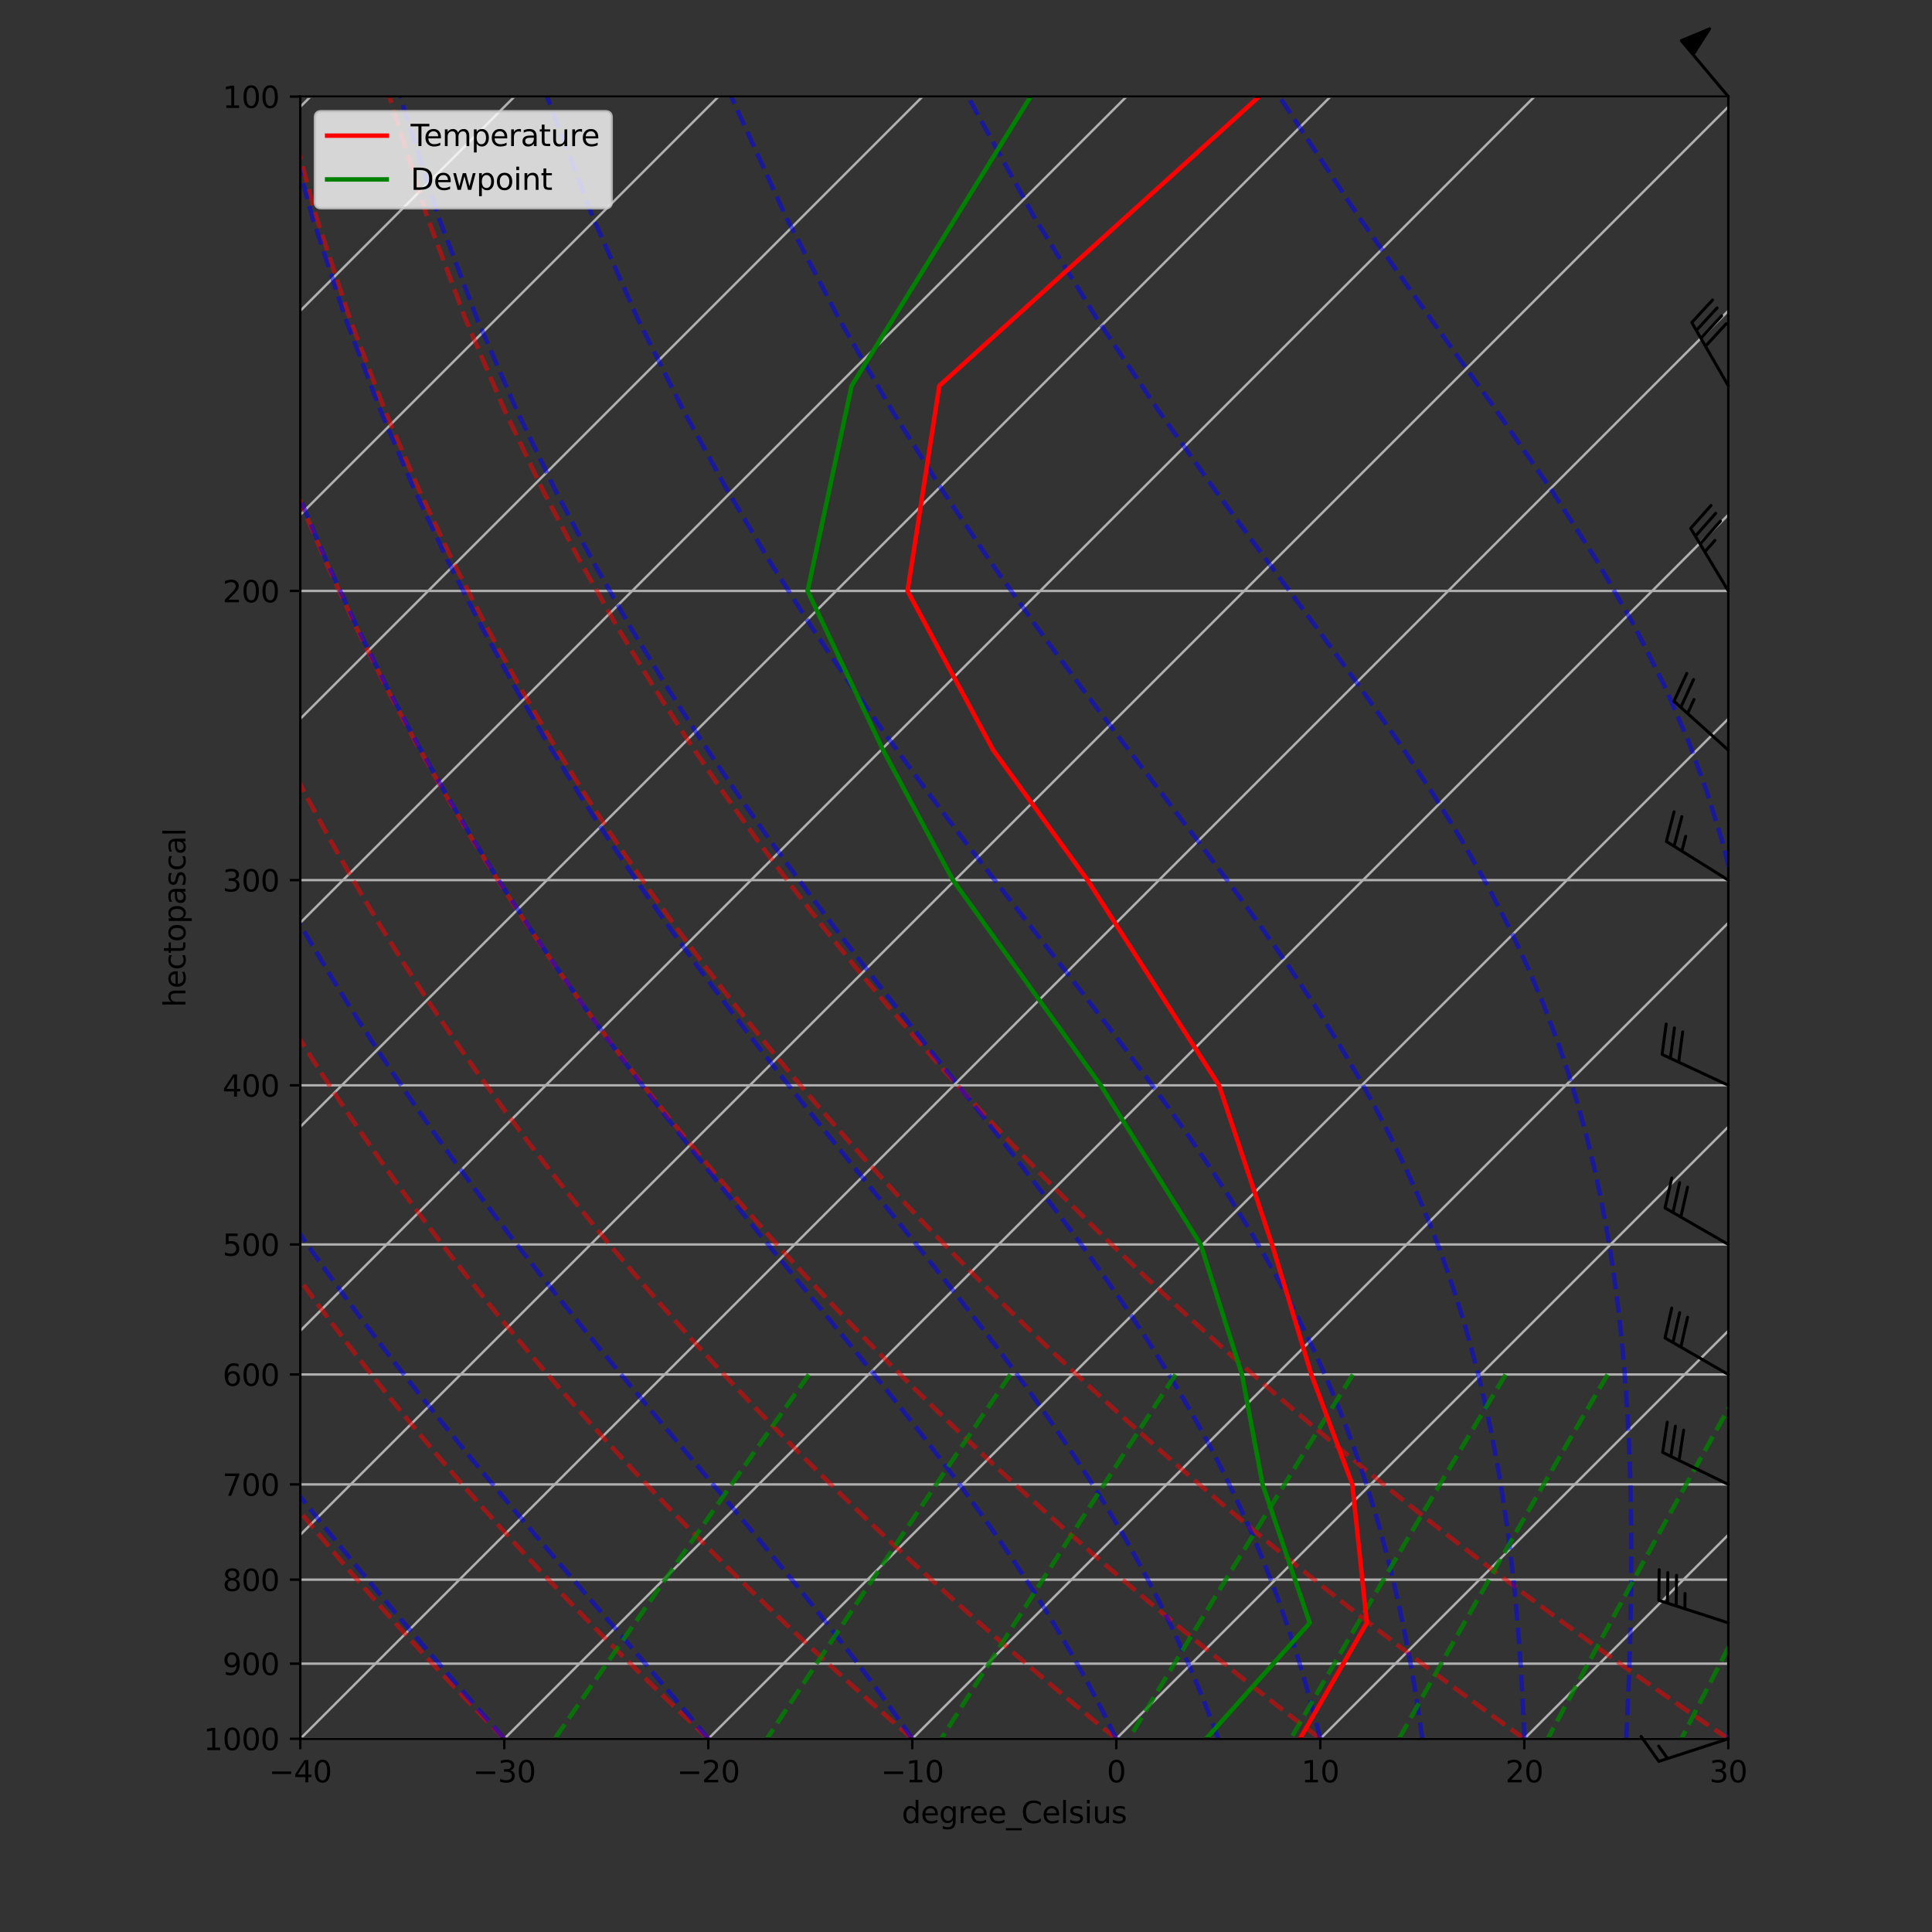 <?xml version="1.0" encoding="utf-8" standalone="no"?>
<!DOCTYPE svg PUBLIC "-//W3C//DTD SVG 1.1//EN"
  "http://www.w3.org/Graphics/SVG/1.1/DTD/svg11.dtd">
<svg xmlns:xlink="http://www.w3.org/1999/xlink" width="648pt" height="648pt" viewBox="0 0 648 648" xmlns="http://www.w3.org/2000/svg" version="1.1">
 <rect x="0" y="0" width="648" height="648" fill="#333333" stroke="none"/>
 <defs>
  <style type="text/css">*{stroke-linejoin: round; stroke-linecap: butt}</style>
 </defs>
 <g id="figure_1">
  <g id="patch_1">
   <path d="M 0 648 
L 648 648 
L 648 0 
L 0 0 
L 0 648 
z
" style="fill: none"/>
  </g>
  <g id="axes_1">
   <g id="patch_2">
    <path d="M 100.722 583.2 
L 579.678 583.2 
L 579.678 32.4 
L 100.722 32.4 
L 100.722 583.2 
z
" style="fill: none"/>
   </g>
   <g id="matplotlib.axis_1">
    <g id="xtick_1">
     <g id="line2d_1">
      <path d="M -1 137.543 
L 104.143 32.4 
" clip-path="url(#p0feaa94b1c)" style="fill: none; stroke: #b0b0b0; stroke-width: 0.8; stroke-linecap: square"/>
     </g>
    </g>
    <g id="xtick_2">
     <g id="line2d_2">
      <path d="M -1 205.965 
L 172.565 32.4 
" clip-path="url(#p0feaa94b1c)" style="fill: none; stroke: #b0b0b0; stroke-width: 0.8; stroke-linecap: square"/>
     </g>
    </g>
    <g id="xtick_3">
     <g id="line2d_3">
      <path d="M -1 274.388 
L 240.988 32.4 
" clip-path="url(#p0feaa94b1c)" style="fill: none; stroke: #b0b0b0; stroke-width: 0.8; stroke-linecap: square"/>
     </g>
    </g>
    <g id="xtick_4">
     <g id="line2d_4">
      <path d="M -1 342.81 
L 309.41 32.4 
" clip-path="url(#p0feaa94b1c)" style="fill: none; stroke: #b0b0b0; stroke-width: 0.8; stroke-linecap: square"/>
     </g>
    </g>
    <g id="xtick_5">
     <g id="line2d_5">
      <path d="M -1 411.232 
L 377.832 32.4 
" clip-path="url(#p0feaa94b1c)" style="fill: none; stroke: #b0b0b0; stroke-width: 0.8; stroke-linecap: square"/>
     </g>
    </g>
    <g id="xtick_6">
     <g id="line2d_6">
      <path d="M -1 479.655 
L 446.255 32.4 
" clip-path="url(#p0feaa94b1c)" style="fill: none; stroke: #b0b0b0; stroke-width: 0.8; stroke-linecap: square"/>
     </g>
    </g>
    <g id="xtick_7">
     <g id="line2d_7">
      <path d="M -1 548.077 
L 514.677 32.4 
" clip-path="url(#p0feaa94b1c)" style="fill: none; stroke: #b0b0b0; stroke-width: 0.8; stroke-linecap: square"/>
     </g>
    </g>
    <g id="xtick_8">
     <g id="line2d_8">
      <path d="M 32.299 583.2 
L 583.099 32.4 
" clip-path="url(#p0feaa94b1c)" style="fill: none; stroke: #b0b0b0; stroke-width: 0.8; stroke-linecap: square"/>
     </g>
    </g>
    <g id="xtick_9">
     <g id="line2d_9">
      <path d="M 100.722 583.2 
L 649 34.922 
" clip-path="url(#p0feaa94b1c)" style="fill: none; stroke: #b0b0b0; stroke-width: 0.8; stroke-linecap: square"/>
     </g>
     <g id="line2d_10">
      <defs>
       <path id="me5f45e6916" d="M 0 0 
L 0 3.5 
" style="stroke: #000000; stroke-width: 0.8"/>
      </defs>
      <g>
       <use xlink:href="#me5f45e6916" x="100.722" y="583.2" style="stroke: #000000; stroke-width: 0.8"/>
      </g>
     </g>
     <g id="text_1">
      <!-- −40 -->
      <g transform="translate(90.169 597.798) scale(0.1 -0.1)">
       <defs>
        <path id="DejaVuSans-2212" d="M 678 2272 
L 4684 2272 
L 4684 1741 
L 678 1741 
L 678 2272 
z
" transform="scale(0.016)"/>
        <path id="DejaVuSans-34" d="M 2419 4116 
L 825 1625 
L 2419 1625 
L 2419 4116 
z
M 2253 4666 
L 3047 4666 
L 3047 1625 
L 3713 1625 
L 3713 1100 
L 3047 1100 
L 3047 0 
L 2419 0 
L 2419 1100 
L 313 1100 
L 313 1709 
L 2253 4666 
z
" transform="scale(0.016)"/>
        <path id="DejaVuSans-30" d="M 2034 4250 
Q 1547 4250 1301 3770 
Q 1056 3291 1056 2328 
Q 1056 1369 1301 889 
Q 1547 409 2034 409 
Q 2525 409 2770 889 
Q 3016 1369 3016 2328 
Q 3016 3291 2770 3770 
Q 2525 4250 2034 4250 
z
M 2034 4750 
Q 2819 4750 3233 4129 
Q 3647 3509 3647 2328 
Q 3647 1150 3233 529 
Q 2819 -91 2034 -91 
Q 1250 -91 836 529 
Q 422 1150 422 2328 
Q 422 3509 836 4129 
Q 1250 4750 2034 4750 
z
" transform="scale(0.016)"/>
       </defs>
       <use xlink:href="#DejaVuSans-2212"/>
       <use xlink:href="#DejaVuSans-34" transform="translate(83.789 0)"/>
       <use xlink:href="#DejaVuSans-30" transform="translate(147.412 0)"/>
      </g>
     </g>
    </g>
    <g id="xtick_10">
     <g id="line2d_11">
      <path d="M 169.144 583.2 
L 649 103.344 
" clip-path="url(#p0feaa94b1c)" style="fill: none; stroke: #b0b0b0; stroke-width: 0.8; stroke-linecap: square"/>
     </g>
     <g id="line2d_12">
      <g>
       <use xlink:href="#me5f45e6916" x="169.144" y="583.2" style="stroke: #000000; stroke-width: 0.8"/>
      </g>
     </g>
     <g id="text_2">
      <!-- −30 -->
      <g transform="translate(158.592 597.798) scale(0.1 -0.1)">
       <defs>
        <path id="DejaVuSans-33" d="M 2597 2516 
Q 3050 2419 3304 2112 
Q 3559 1806 3559 1356 
Q 3559 666 3084 287 
Q 2609 -91 1734 -91 
Q 1441 -91 1130 -33 
Q 819 25 488 141 
L 488 750 
Q 750 597 1062 519 
Q 1375 441 1716 441 
Q 2309 441 2620 675 
Q 2931 909 2931 1356 
Q 2931 1769 2642 2001 
Q 2353 2234 1838 2234 
L 1294 2234 
L 1294 2753 
L 1863 2753 
Q 2328 2753 2575 2939 
Q 2822 3125 2822 3475 
Q 2822 3834 2567 4026 
Q 2313 4219 1838 4219 
Q 1578 4219 1281 4162 
Q 984 4106 628 3988 
L 628 4550 
Q 988 4650 1302 4700 
Q 1616 4750 1894 4750 
Q 2613 4750 3031 4423 
Q 3450 4097 3450 3541 
Q 3450 3153 3228 2886 
Q 3006 2619 2597 2516 
z
" transform="scale(0.016)"/>
       </defs>
       <use xlink:href="#DejaVuSans-2212"/>
       <use xlink:href="#DejaVuSans-33" transform="translate(83.789 0)"/>
       <use xlink:href="#DejaVuSans-30" transform="translate(147.412 0)"/>
      </g>
     </g>
    </g>
    <g id="xtick_11">
     <g id="line2d_13">
      <path d="M 237.566 583.2 
L 649 171.766 
" clip-path="url(#p0feaa94b1c)" style="fill: none; stroke: #b0b0b0; stroke-width: 0.8; stroke-linecap: square"/>
     </g>
     <g id="line2d_14">
      <g>
       <use xlink:href="#me5f45e6916" x="237.566" y="583.2" style="stroke: #000000; stroke-width: 0.8"/>
      </g>
     </g>
     <g id="text_3">
      <!-- −20 -->
      <g transform="translate(227.014 597.798) scale(0.1 -0.1)">
       <defs>
        <path id="DejaVuSans-32" d="M 1228 531 
L 3431 531 
L 3431 0 
L 469 0 
L 469 531 
Q 828 903 1448 1529 
Q 2069 2156 2228 2338 
Q 2531 2678 2651 2914 
Q 2772 3150 2772 3378 
Q 2772 3750 2511 3984 
Q 2250 4219 1831 4219 
Q 1534 4219 1204 4116 
Q 875 4013 500 3803 
L 500 4441 
Q 881 4594 1212 4672 
Q 1544 4750 1819 4750 
Q 2544 4750 2975 4387 
Q 3406 4025 3406 3419 
Q 3406 3131 3298 2873 
Q 3191 2616 2906 2266 
Q 2828 2175 2409 1742 
Q 1991 1309 1228 531 
z
" transform="scale(0.016)"/>
       </defs>
       <use xlink:href="#DejaVuSans-2212"/>
       <use xlink:href="#DejaVuSans-32" transform="translate(83.789 0)"/>
       <use xlink:href="#DejaVuSans-30" transform="translate(147.412 0)"/>
      </g>
     </g>
    </g>
    <g id="xtick_12">
     <g id="line2d_15">
      <path d="M 305.989 583.2 
L 649 240.189 
" clip-path="url(#p0feaa94b1c)" style="fill: none; stroke: #b0b0b0; stroke-width: 0.8; stroke-linecap: square"/>
     </g>
     <g id="line2d_16">
      <g>
       <use xlink:href="#me5f45e6916" x="305.989" y="583.2" style="stroke: #000000; stroke-width: 0.8"/>
      </g>
     </g>
     <g id="text_4">
      <!-- −10 -->
      <g transform="translate(295.436 597.798) scale(0.1 -0.1)">
       <defs>
        <path id="DejaVuSans-31" d="M 794 531 
L 1825 531 
L 1825 4091 
L 703 3866 
L 703 4441 
L 1819 4666 
L 2450 4666 
L 2450 531 
L 3481 531 
L 3481 0 
L 794 0 
L 794 531 
z
" transform="scale(0.016)"/>
       </defs>
       <use xlink:href="#DejaVuSans-2212"/>
       <use xlink:href="#DejaVuSans-31" transform="translate(83.789 0)"/>
       <use xlink:href="#DejaVuSans-30" transform="translate(147.412 0)"/>
      </g>
     </g>
    </g>
    <g id="xtick_13">
     <g id="line2d_17">
      <path d="M 374.411 583.2 
L 649 308.611 
" clip-path="url(#p0feaa94b1c)" style="fill: none; stroke: #b0b0b0; stroke-width: 0.8; stroke-linecap: square"/>
     </g>
     <g id="line2d_18">
      <g>
       <use xlink:href="#me5f45e6916" x="374.411" y="583.2" style="stroke: #000000; stroke-width: 0.8"/>
      </g>
     </g>
     <g id="text_5">
      <!-- 0 -->
      <g transform="translate(371.23 597.798) scale(0.1 -0.1)">
       <use xlink:href="#DejaVuSans-30"/>
      </g>
     </g>
    </g>
    <g id="xtick_14">
     <g id="line2d_19">
      <path d="M 442.834 583.2 
L 649 377.034 
" clip-path="url(#p0feaa94b1c)" style="fill: none; stroke: #b0b0b0; stroke-width: 0.8; stroke-linecap: square"/>
     </g>
     <g id="line2d_20">
      <g>
       <use xlink:href="#me5f45e6916" x="442.834" y="583.2" style="stroke: #000000; stroke-width: 0.8"/>
      </g>
     </g>
     <g id="text_6">
      <!-- 10 -->
      <g transform="translate(436.471 597.798) scale(0.1 -0.1)">
       <use xlink:href="#DejaVuSans-31"/>
       <use xlink:href="#DejaVuSans-30" transform="translate(63.623 0)"/>
      </g>
     </g>
    </g>
    <g id="xtick_15">
     <g id="line2d_21">
      <path d="M 511.256 583.2 
L 649 445.456 
" clip-path="url(#p0feaa94b1c)" style="fill: none; stroke: #b0b0b0; stroke-width: 0.8; stroke-linecap: square"/>
     </g>
     <g id="line2d_22">
      <g>
       <use xlink:href="#me5f45e6916" x="511.256" y="583.2" style="stroke: #000000; stroke-width: 0.8"/>
      </g>
     </g>
     <g id="text_7">
      <!-- 20 -->
      <g transform="translate(504.893 597.798) scale(0.1 -0.1)">
       <use xlink:href="#DejaVuSans-32"/>
       <use xlink:href="#DejaVuSans-30" transform="translate(63.623 0)"/>
      </g>
     </g>
    </g>
    <g id="xtick_16">
     <g id="line2d_23">
      <path d="M 579.678 583.2 
L 649 513.878 
" clip-path="url(#p0feaa94b1c)" style="fill: none; stroke: #b0b0b0; stroke-width: 0.8; stroke-linecap: square"/>
     </g>
     <g id="line2d_24">
      <g>
       <use xlink:href="#me5f45e6916" x="579.678" y="583.2" style="stroke: #000000; stroke-width: 0.8"/>
      </g>
     </g>
     <g id="text_8">
      <!-- 30 -->
      <g transform="translate(573.316 597.798) scale(0.1 -0.1)">
       <use xlink:href="#DejaVuSans-33"/>
       <use xlink:href="#DejaVuSans-30" transform="translate(63.623 0)"/>
      </g>
     </g>
    </g>
    <g id="text_9">
     <!-- degree_Celsius -->
     <g transform="translate(302.455 611.477) scale(0.1 -0.1)">
      <defs>
       <path id="DejaVuSans-64" d="M 2906 2969 
L 2906 4863 
L 3481 4863 
L 3481 0 
L 2906 0 
L 2906 525 
Q 2725 213 2448 61 
Q 2172 -91 1784 -91 
Q 1150 -91 751 415 
Q 353 922 353 1747 
Q 353 2572 751 3078 
Q 1150 3584 1784 3584 
Q 2172 3584 2448 3432 
Q 2725 3281 2906 2969 
z
M 947 1747 
Q 947 1113 1208 752 
Q 1469 391 1925 391 
Q 2381 391 2643 752 
Q 2906 1113 2906 1747 
Q 2906 2381 2643 2742 
Q 2381 3103 1925 3103 
Q 1469 3103 1208 2742 
Q 947 2381 947 1747 
z
" transform="scale(0.016)"/>
       <path id="DejaVuSans-65" d="M 3597 1894 
L 3597 1613 
L 953 1613 
Q 991 1019 1311 708 
Q 1631 397 2203 397 
Q 2534 397 2845 478 
Q 3156 559 3463 722 
L 3463 178 
Q 3153 47 2828 -22 
Q 2503 -91 2169 -91 
Q 1331 -91 842 396 
Q 353 884 353 1716 
Q 353 2575 817 3079 
Q 1281 3584 2069 3584 
Q 2775 3584 3186 3129 
Q 3597 2675 3597 1894 
z
M 3022 2063 
Q 3016 2534 2758 2815 
Q 2500 3097 2075 3097 
Q 1594 3097 1305 2825 
Q 1016 2553 972 2059 
L 3022 2063 
z
" transform="scale(0.016)"/>
       <path id="DejaVuSans-67" d="M 2906 1791 
Q 2906 2416 2648 2759 
Q 2391 3103 1925 3103 
Q 1463 3103 1205 2759 
Q 947 2416 947 1791 
Q 947 1169 1205 825 
Q 1463 481 1925 481 
Q 2391 481 2648 825 
Q 2906 1169 2906 1791 
z
M 3481 434 
Q 3481 -459 3084 -895 
Q 2688 -1331 1869 -1331 
Q 1566 -1331 1297 -1286 
Q 1028 -1241 775 -1147 
L 775 -588 
Q 1028 -725 1275 -790 
Q 1522 -856 1778 -856 
Q 2344 -856 2625 -561 
Q 2906 -266 2906 331 
L 2906 616 
Q 2728 306 2450 153 
Q 2172 0 1784 0 
Q 1141 0 747 490 
Q 353 981 353 1791 
Q 353 2603 747 3093 
Q 1141 3584 1784 3584 
Q 2172 3584 2450 3431 
Q 2728 3278 2906 2969 
L 2906 3500 
L 3481 3500 
L 3481 434 
z
" transform="scale(0.016)"/>
       <path id="DejaVuSans-72" d="M 2631 2963 
Q 2534 3019 2420 3045 
Q 2306 3072 2169 3072 
Q 1681 3072 1420 2755 
Q 1159 2438 1159 1844 
L 1159 0 
L 581 0 
L 581 3500 
L 1159 3500 
L 1159 2956 
Q 1341 3275 1631 3429 
Q 1922 3584 2338 3584 
Q 2397 3584 2469 3576 
Q 2541 3569 2628 3553 
L 2631 2963 
z
" transform="scale(0.016)"/>
       <path id="DejaVuSans-5f" d="M 3263 -1063 
L 3263 -1509 
L -63 -1509 
L -63 -1063 
L 3263 -1063 
z
" transform="scale(0.016)"/>
       <path id="DejaVuSans-43" d="M 4122 4306 
L 4122 3641 
Q 3803 3938 3442 4084 
Q 3081 4231 2675 4231 
Q 1875 4231 1450 3742 
Q 1025 3253 1025 2328 
Q 1025 1406 1450 917 
Q 1875 428 2675 428 
Q 3081 428 3442 575 
Q 3803 722 4122 1019 
L 4122 359 
Q 3791 134 3420 21 
Q 3050 -91 2638 -91 
Q 1578 -91 968 557 
Q 359 1206 359 2328 
Q 359 3453 968 4101 
Q 1578 4750 2638 4750 
Q 3056 4750 3426 4639 
Q 3797 4528 4122 4306 
z
" transform="scale(0.016)"/>
       <path id="DejaVuSans-6c" d="M 603 4863 
L 1178 4863 
L 1178 0 
L 603 0 
L 603 4863 
z
" transform="scale(0.016)"/>
       <path id="DejaVuSans-73" d="M 2834 3397 
L 2834 2853 
Q 2591 2978 2328 3040 
Q 2066 3103 1784 3103 
Q 1356 3103 1142 2972 
Q 928 2841 928 2578 
Q 928 2378 1081 2264 
Q 1234 2150 1697 2047 
L 1894 2003 
Q 2506 1872 2764 1633 
Q 3022 1394 3022 966 
Q 3022 478 2636 193 
Q 2250 -91 1575 -91 
Q 1294 -91 989 -36 
Q 684 19 347 128 
L 347 722 
Q 666 556 975 473 
Q 1284 391 1588 391 
Q 1994 391 2212 530 
Q 2431 669 2431 922 
Q 2431 1156 2273 1281 
Q 2116 1406 1581 1522 
L 1381 1569 
Q 847 1681 609 1914 
Q 372 2147 372 2553 
Q 372 3047 722 3315 
Q 1072 3584 1716 3584 
Q 2034 3584 2315 3537 
Q 2597 3491 2834 3397 
z
" transform="scale(0.016)"/>
       <path id="DejaVuSans-69" d="M 603 3500 
L 1178 3500 
L 1178 0 
L 603 0 
L 603 3500 
z
M 603 4863 
L 1178 4863 
L 1178 4134 
L 603 4134 
L 603 4863 
z
" transform="scale(0.016)"/>
       <path id="DejaVuSans-75" d="M 544 1381 
L 544 3500 
L 1119 3500 
L 1119 1403 
Q 1119 906 1312 657 
Q 1506 409 1894 409 
Q 2359 409 2629 706 
Q 2900 1003 2900 1516 
L 2900 3500 
L 3475 3500 
L 3475 0 
L 2900 0 
L 2900 538 
Q 2691 219 2414 64 
Q 2138 -91 1772 -91 
Q 1169 -91 856 284 
Q 544 659 544 1381 
z
M 1991 3584 
L 1991 3584 
z
" transform="scale(0.016)"/>
      </defs>
      <use xlink:href="#DejaVuSans-64"/>
      <use xlink:href="#DejaVuSans-65" transform="translate(63.477 0)"/>
      <use xlink:href="#DejaVuSans-67" transform="translate(125 0)"/>
      <use xlink:href="#DejaVuSans-72" transform="translate(188.477 0)"/>
      <use xlink:href="#DejaVuSans-65" transform="translate(227.34 0)"/>
      <use xlink:href="#DejaVuSans-65" transform="translate(288.863 0)"/>
      <use xlink:href="#DejaVuSans-5f" transform="translate(350.387 0)"/>
      <use xlink:href="#DejaVuSans-43" transform="translate(400.387 0)"/>
      <use xlink:href="#DejaVuSans-65" transform="translate(470.211 0)"/>
      <use xlink:href="#DejaVuSans-6c" transform="translate(531.734 0)"/>
      <use xlink:href="#DejaVuSans-73" transform="translate(559.518 0)"/>
      <use xlink:href="#DejaVuSans-69" transform="translate(611.617 0)"/>
      <use xlink:href="#DejaVuSans-75" transform="translate(639.4 0)"/>
      <use xlink:href="#DejaVuSans-73" transform="translate(702.779 0)"/>
     </g>
    </g>
   </g>
   <g id="matplotlib.axis_2">
    <g id="ytick_1">
     <g id="line2d_25">
      <path d="M 100.722 32.4 
L 579.678 32.4 
" clip-path="url(#p0feaa94b1c)" style="fill: none; stroke: #b0b0b0; stroke-width: 0.8; stroke-linecap: square"/>
     </g>
     <g id="line2d_26">
      <defs>
       <path id="m76098d3179" d="M 0 0 
L -3.5 0 
" style="stroke: #000000; stroke-width: 0.8"/>
      </defs>
      <g>
       <use xlink:href="#m76098d3179" x="100.722" y="32.4" style="stroke: #000000; stroke-width: 0.8"/>
      </g>
     </g>
     <g id="text_10">
      <!-- 100 -->
      <g transform="translate(74.634 36.199) scale(0.1 -0.1)">
       <use xlink:href="#DejaVuSans-31"/>
       <use xlink:href="#DejaVuSans-30" transform="translate(63.623 0)"/>
       <use xlink:href="#DejaVuSans-30" transform="translate(127.246 0)"/>
      </g>
     </g>
    </g>
    <g id="ytick_2">
     <g id="line2d_27">
      <path d="M 100.722 198.207 
L 579.678 198.207 
" clip-path="url(#p0feaa94b1c)" style="fill: none; stroke: #b0b0b0; stroke-width: 0.8; stroke-linecap: square"/>
     </g>
     <g id="line2d_28">
      <g>
       <use xlink:href="#m76098d3179" x="100.722" y="198.207" style="stroke: #000000; stroke-width: 0.8"/>
      </g>
     </g>
     <g id="text_11">
      <!-- 200 -->
      <g transform="translate(74.634 202.007) scale(0.1 -0.1)">
       <use xlink:href="#DejaVuSans-32"/>
       <use xlink:href="#DejaVuSans-30" transform="translate(63.623 0)"/>
       <use xlink:href="#DejaVuSans-30" transform="translate(127.246 0)"/>
      </g>
     </g>
    </g>
    <g id="ytick_3">
     <g id="line2d_29">
      <path d="M 100.722 295.198 
L 579.678 295.198 
" clip-path="url(#p0feaa94b1c)" style="fill: none; stroke: #b0b0b0; stroke-width: 0.8; stroke-linecap: square"/>
     </g>
     <g id="line2d_30">
      <g>
       <use xlink:href="#m76098d3179" x="100.722" y="295.198" style="stroke: #000000; stroke-width: 0.8"/>
      </g>
     </g>
     <g id="text_12">
      <!-- 300 -->
      <g transform="translate(74.634 298.998) scale(0.1 -0.1)">
       <use xlink:href="#DejaVuSans-33"/>
       <use xlink:href="#DejaVuSans-30" transform="translate(63.623 0)"/>
       <use xlink:href="#DejaVuSans-30" transform="translate(127.246 0)"/>
      </g>
     </g>
    </g>
    <g id="ytick_4">
     <g id="line2d_31">
      <path d="M 100.722 364.015 
L 579.678 364.015 
" clip-path="url(#p0feaa94b1c)" style="fill: none; stroke: #b0b0b0; stroke-width: 0.8; stroke-linecap: square"/>
     </g>
     <g id="line2d_32">
      <g>
       <use xlink:href="#m76098d3179" x="100.722" y="364.015" style="stroke: #000000; stroke-width: 0.8"/>
      </g>
     </g>
     <g id="text_13">
      <!-- 400 -->
      <g transform="translate(74.634 367.814) scale(0.1 -0.1)">
       <use xlink:href="#DejaVuSans-34"/>
       <use xlink:href="#DejaVuSans-30" transform="translate(63.623 0)"/>
       <use xlink:href="#DejaVuSans-30" transform="translate(127.246 0)"/>
      </g>
     </g>
    </g>
    <g id="ytick_5">
     <g id="line2d_33">
      <path d="M 100.722 417.393 
L 579.678 417.393 
" clip-path="url(#p0feaa94b1c)" style="fill: none; stroke: #b0b0b0; stroke-width: 0.8; stroke-linecap: square"/>
     </g>
     <g id="line2d_34">
      <g>
       <use xlink:href="#m76098d3179" x="100.722" y="417.393" style="stroke: #000000; stroke-width: 0.8"/>
      </g>
     </g>
     <g id="text_14">
      <!-- 500 -->
      <g transform="translate(74.634 421.192) scale(0.1 -0.1)">
       <defs>
        <path id="DejaVuSans-35" d="M 691 4666 
L 3169 4666 
L 3169 4134 
L 1269 4134 
L 1269 2991 
Q 1406 3038 1543 3061 
Q 1681 3084 1819 3084 
Q 2600 3084 3056 2656 
Q 3513 2228 3513 1497 
Q 3513 744 3044 326 
Q 2575 -91 1722 -91 
Q 1428 -91 1123 -41 
Q 819 9 494 109 
L 494 744 
Q 775 591 1075 516 
Q 1375 441 1709 441 
Q 2250 441 2565 725 
Q 2881 1009 2881 1497 
Q 2881 1984 2565 2268 
Q 2250 2553 1709 2553 
Q 1456 2553 1204 2497 
Q 953 2441 691 2322 
L 691 4666 
z
" transform="scale(0.016)"/>
       </defs>
       <use xlink:href="#DejaVuSans-35"/>
       <use xlink:href="#DejaVuSans-30" transform="translate(63.623 0)"/>
       <use xlink:href="#DejaVuSans-30" transform="translate(127.246 0)"/>
      </g>
     </g>
    </g>
    <g id="ytick_6">
     <g id="line2d_35">
      <path d="M 100.722 461.006 
L 579.678 461.006 
" clip-path="url(#p0feaa94b1c)" style="fill: none; stroke: #b0b0b0; stroke-width: 0.8; stroke-linecap: square"/>
     </g>
     <g id="line2d_36">
      <g>
       <use xlink:href="#m76098d3179" x="100.722" y="461.006" style="stroke: #000000; stroke-width: 0.8"/>
      </g>
     </g>
     <g id="text_15">
      <!-- 600 -->
      <g transform="translate(74.634 464.805) scale(0.1 -0.1)">
       <defs>
        <path id="DejaVuSans-36" d="M 2113 2584 
Q 1688 2584 1439 2293 
Q 1191 2003 1191 1497 
Q 1191 994 1439 701 
Q 1688 409 2113 409 
Q 2538 409 2786 701 
Q 3034 994 3034 1497 
Q 3034 2003 2786 2293 
Q 2538 2584 2113 2584 
z
M 3366 4563 
L 3366 3988 
Q 3128 4100 2886 4159 
Q 2644 4219 2406 4219 
Q 1781 4219 1451 3797 
Q 1122 3375 1075 2522 
Q 1259 2794 1537 2939 
Q 1816 3084 2150 3084 
Q 2853 3084 3261 2657 
Q 3669 2231 3669 1497 
Q 3669 778 3244 343 
Q 2819 -91 2113 -91 
Q 1303 -91 875 529 
Q 447 1150 447 2328 
Q 447 3434 972 4092 
Q 1497 4750 2381 4750 
Q 2619 4750 2861 4703 
Q 3103 4656 3366 4563 
z
" transform="scale(0.016)"/>
       </defs>
       <use xlink:href="#DejaVuSans-36"/>
       <use xlink:href="#DejaVuSans-30" transform="translate(63.623 0)"/>
       <use xlink:href="#DejaVuSans-30" transform="translate(127.246 0)"/>
      </g>
     </g>
    </g>
    <g id="ytick_7">
     <g id="line2d_37">
      <path d="M 100.722 497.88 
L 579.678 497.88 
" clip-path="url(#p0feaa94b1c)" style="fill: none; stroke: #b0b0b0; stroke-width: 0.8; stroke-linecap: square"/>
     </g>
     <g id="line2d_38">
      <g>
       <use xlink:href="#m76098d3179" x="100.722" y="497.88" style="stroke: #000000; stroke-width: 0.8"/>
      </g>
     </g>
     <g id="text_16">
      <!-- 700 -->
      <g transform="translate(74.634 501.679) scale(0.1 -0.1)">
       <defs>
        <path id="DejaVuSans-37" d="M 525 4666 
L 3525 4666 
L 3525 4397 
L 1831 0 
L 1172 0 
L 2766 4134 
L 525 4134 
L 525 4666 
z
" transform="scale(0.016)"/>
       </defs>
       <use xlink:href="#DejaVuSans-37"/>
       <use xlink:href="#DejaVuSans-30" transform="translate(63.623 0)"/>
       <use xlink:href="#DejaVuSans-30" transform="translate(127.246 0)"/>
      </g>
     </g>
    </g>
    <g id="ytick_8">
     <g id="line2d_39">
      <path d="M 100.722 529.822 
L 579.678 529.822 
" clip-path="url(#p0feaa94b1c)" style="fill: none; stroke: #b0b0b0; stroke-width: 0.8; stroke-linecap: square"/>
     </g>
     <g id="line2d_40">
      <g>
       <use xlink:href="#m76098d3179" x="100.722" y="529.822" style="stroke: #000000; stroke-width: 0.8"/>
      </g>
     </g>
     <g id="text_17">
      <!-- 800 -->
      <g transform="translate(74.634 533.621) scale(0.1 -0.1)">
       <defs>
        <path id="DejaVuSans-38" d="M 2034 2216 
Q 1584 2216 1326 1975 
Q 1069 1734 1069 1313 
Q 1069 891 1326 650 
Q 1584 409 2034 409 
Q 2484 409 2743 651 
Q 3003 894 3003 1313 
Q 3003 1734 2745 1975 
Q 2488 2216 2034 2216 
z
M 1403 2484 
Q 997 2584 770 2862 
Q 544 3141 544 3541 
Q 544 4100 942 4425 
Q 1341 4750 2034 4750 
Q 2731 4750 3128 4425 
Q 3525 4100 3525 3541 
Q 3525 3141 3298 2862 
Q 3072 2584 2669 2484 
Q 3125 2378 3379 2068 
Q 3634 1759 3634 1313 
Q 3634 634 3220 271 
Q 2806 -91 2034 -91 
Q 1263 -91 848 271 
Q 434 634 434 1313 
Q 434 1759 690 2068 
Q 947 2378 1403 2484 
z
M 1172 3481 
Q 1172 3119 1398 2916 
Q 1625 2713 2034 2713 
Q 2441 2713 2670 2916 
Q 2900 3119 2900 3481 
Q 2900 3844 2670 4047 
Q 2441 4250 2034 4250 
Q 1625 4250 1398 4047 
Q 1172 3844 1172 3481 
z
" transform="scale(0.016)"/>
       </defs>
       <use xlink:href="#DejaVuSans-38"/>
       <use xlink:href="#DejaVuSans-30" transform="translate(63.623 0)"/>
       <use xlink:href="#DejaVuSans-30" transform="translate(127.246 0)"/>
      </g>
     </g>
    </g>
    <g id="ytick_9">
     <g id="line2d_41">
      <path d="M 100.722 557.997 
L 579.678 557.997 
" clip-path="url(#p0feaa94b1c)" style="fill: none; stroke: #b0b0b0; stroke-width: 0.8; stroke-linecap: square"/>
     </g>
     <g id="line2d_42">
      <g>
       <use xlink:href="#m76098d3179" x="100.722" y="557.997" style="stroke: #000000; stroke-width: 0.8"/>
      </g>
     </g>
     <g id="text_18">
      <!-- 900 -->
      <g transform="translate(74.634 561.796) scale(0.1 -0.1)">
       <defs>
        <path id="DejaVuSans-39" d="M 703 97 
L 703 672 
Q 941 559 1184 500 
Q 1428 441 1663 441 
Q 2288 441 2617 861 
Q 2947 1281 2994 2138 
Q 2813 1869 2534 1725 
Q 2256 1581 1919 1581 
Q 1219 1581 811 2004 
Q 403 2428 403 3163 
Q 403 3881 828 4315 
Q 1253 4750 1959 4750 
Q 2769 4750 3195 4129 
Q 3622 3509 3622 2328 
Q 3622 1225 3098 567 
Q 2575 -91 1691 -91 
Q 1453 -91 1209 -44 
Q 966 3 703 97 
z
M 1959 2075 
Q 2384 2075 2632 2365 
Q 2881 2656 2881 3163 
Q 2881 3666 2632 3958 
Q 2384 4250 1959 4250 
Q 1534 4250 1286 3958 
Q 1038 3666 1038 3163 
Q 1038 2656 1286 2365 
Q 1534 2075 1959 2075 
z
" transform="scale(0.016)"/>
       </defs>
       <use xlink:href="#DejaVuSans-39"/>
       <use xlink:href="#DejaVuSans-30" transform="translate(63.623 0)"/>
       <use xlink:href="#DejaVuSans-30" transform="translate(127.246 0)"/>
      </g>
     </g>
    </g>
    <g id="ytick_10">
     <g id="line2d_43">
      <path d="M 100.722 583.2 
L 579.678 583.2 
" clip-path="url(#p0feaa94b1c)" style="fill: none; stroke: #b0b0b0; stroke-width: 0.8; stroke-linecap: square"/>
     </g>
     <g id="line2d_44">
      <g>
       <use xlink:href="#m76098d3179" x="100.722" y="583.2" style="stroke: #000000; stroke-width: 0.8"/>
      </g>
     </g>
     <g id="text_19">
      <!-- 1000 -->
      <g transform="translate(68.272 586.999) scale(0.1 -0.1)">
       <use xlink:href="#DejaVuSans-31"/>
       <use xlink:href="#DejaVuSans-30" transform="translate(63.623 0)"/>
       <use xlink:href="#DejaVuSans-30" transform="translate(127.246 0)"/>
       <use xlink:href="#DejaVuSans-30" transform="translate(190.869 0)"/>
      </g>
     </g>
    </g>
    <g id="text_20">
     <!-- hectopascal -->
     <g transform="translate(62.192 337.859) rotate(-90) scale(0.1 -0.1)">
      <defs>
       <path id="DejaVuSans-68" d="M 3513 2113 
L 3513 0 
L 2938 0 
L 2938 2094 
Q 2938 2591 2744 2837 
Q 2550 3084 2163 3084 
Q 1697 3084 1428 2787 
Q 1159 2491 1159 1978 
L 1159 0 
L 581 0 
L 581 4863 
L 1159 4863 
L 1159 2956 
Q 1366 3272 1645 3428 
Q 1925 3584 2291 3584 
Q 2894 3584 3203 3211 
Q 3513 2838 3513 2113 
z
" transform="scale(0.016)"/>
       <path id="DejaVuSans-63" d="M 3122 3366 
L 3122 2828 
Q 2878 2963 2633 3030 
Q 2388 3097 2138 3097 
Q 1578 3097 1268 2742 
Q 959 2388 959 1747 
Q 959 1106 1268 751 
Q 1578 397 2138 397 
Q 2388 397 2633 464 
Q 2878 531 3122 666 
L 3122 134 
Q 2881 22 2623 -34 
Q 2366 -91 2075 -91 
Q 1284 -91 818 406 
Q 353 903 353 1747 
Q 353 2603 823 3093 
Q 1294 3584 2113 3584 
Q 2378 3584 2631 3529 
Q 2884 3475 3122 3366 
z
" transform="scale(0.016)"/>
       <path id="DejaVuSans-74" d="M 1172 4494 
L 1172 3500 
L 2356 3500 
L 2356 3053 
L 1172 3053 
L 1172 1153 
Q 1172 725 1289 603 
Q 1406 481 1766 481 
L 2356 481 
L 2356 0 
L 1766 0 
Q 1100 0 847 248 
Q 594 497 594 1153 
L 594 3053 
L 172 3053 
L 172 3500 
L 594 3500 
L 594 4494 
L 1172 4494 
z
" transform="scale(0.016)"/>
       <path id="DejaVuSans-6f" d="M 1959 3097 
Q 1497 3097 1228 2736 
Q 959 2375 959 1747 
Q 959 1119 1226 758 
Q 1494 397 1959 397 
Q 2419 397 2687 759 
Q 2956 1122 2956 1747 
Q 2956 2369 2687 2733 
Q 2419 3097 1959 3097 
z
M 1959 3584 
Q 2709 3584 3137 3096 
Q 3566 2609 3566 1747 
Q 3566 888 3137 398 
Q 2709 -91 1959 -91 
Q 1206 -91 779 398 
Q 353 888 353 1747 
Q 353 2609 779 3096 
Q 1206 3584 1959 3584 
z
" transform="scale(0.016)"/>
       <path id="DejaVuSans-70" d="M 1159 525 
L 1159 -1331 
L 581 -1331 
L 581 3500 
L 1159 3500 
L 1159 2969 
Q 1341 3281 1617 3432 
Q 1894 3584 2278 3584 
Q 2916 3584 3314 3078 
Q 3713 2572 3713 1747 
Q 3713 922 3314 415 
Q 2916 -91 2278 -91 
Q 1894 -91 1617 61 
Q 1341 213 1159 525 
z
M 3116 1747 
Q 3116 2381 2855 2742 
Q 2594 3103 2138 3103 
Q 1681 3103 1420 2742 
Q 1159 2381 1159 1747 
Q 1159 1113 1420 752 
Q 1681 391 2138 391 
Q 2594 391 2855 752 
Q 3116 1113 3116 1747 
z
" transform="scale(0.016)"/>
       <path id="DejaVuSans-61" d="M 2194 1759 
Q 1497 1759 1228 1600 
Q 959 1441 959 1056 
Q 959 750 1161 570 
Q 1363 391 1709 391 
Q 2188 391 2477 730 
Q 2766 1069 2766 1631 
L 2766 1759 
L 2194 1759 
z
M 3341 1997 
L 3341 0 
L 2766 0 
L 2766 531 
Q 2569 213 2275 61 
Q 1981 -91 1556 -91 
Q 1019 -91 701 211 
Q 384 513 384 1019 
Q 384 1609 779 1909 
Q 1175 2209 1959 2209 
L 2766 2209 
L 2766 2266 
Q 2766 2663 2505 2880 
Q 2244 3097 1772 3097 
Q 1472 3097 1187 3025 
Q 903 2953 641 2809 
L 641 3341 
Q 956 3463 1253 3523 
Q 1550 3584 1831 3584 
Q 2591 3584 2966 3190 
Q 3341 2797 3341 1997 
z
" transform="scale(0.016)"/>
      </defs>
      <use xlink:href="#DejaVuSans-68"/>
      <use xlink:href="#DejaVuSans-65" transform="translate(63.379 0)"/>
      <use xlink:href="#DejaVuSans-63" transform="translate(124.902 0)"/>
      <use xlink:href="#DejaVuSans-74" transform="translate(179.883 0)"/>
      <use xlink:href="#DejaVuSans-6f" transform="translate(219.092 0)"/>
      <use xlink:href="#DejaVuSans-70" transform="translate(280.273 0)"/>
      <use xlink:href="#DejaVuSans-61" transform="translate(343.75 0)"/>
      <use xlink:href="#DejaVuSans-73" transform="translate(405.029 0)"/>
      <use xlink:href="#DejaVuSans-63" transform="translate(457.129 0)"/>
      <use xlink:href="#DejaVuSans-61" transform="translate(512.109 0)"/>
      <use xlink:href="#DejaVuSans-6c" transform="translate(573.389 0)"/>
     </g>
    </g>
   </g>
   <g id="LineCollection_1">
    <path d="M 100.722 583.2 
L 96.729 578.766 
L 92.707 574.247 
L 88.654 569.642 
L 84.571 564.946 
L 80.457 560.157 
L 76.311 555.269 
L 72.133 550.28 
L 67.922 545.184 
L 63.677 539.977 
L 59.399 534.655 
L 55.086 529.211 
L 50.739 523.64 
L 46.356 517.937 
L 41.936 512.095 
L 37.481 506.106 
L 32.988 499.963 
L 28.457 493.659 
L 23.889 487.183 
L 19.282 480.528 
L 14.636 473.682 
L 9.951 466.634 
L 5.227 459.373 
L 0.463 451.884 
L -1 449.529 
" clip-path="url(#p0feaa94b1c)" style="fill: none; stroke-dasharray: 5.55,2.4; stroke-dashoffset: 0; stroke: #ff0000; stroke-opacity: 0.5; stroke-width: 1.5"/>
    <path d="M 169.144 583.2 
L 164.79 578.766 
L 160.401 574.247 
L 155.978 569.642 
L 151.518 564.946 
L 147.022 560.157 
L 142.488 555.269 
L 137.917 550.28 
L 133.307 545.184 
L 128.657 539.977 
L 123.967 534.655 
L 119.236 529.211 
L 114.463 523.64 
L 109.647 517.937 
L 104.788 512.095 
L 99.884 506.106 
L 94.935 499.963 
L 89.94 493.659 
L 84.897 487.183 
L 79.807 480.528 
L 74.669 473.682 
L 69.481 466.634 
L 64.242 459.373 
L 58.953 451.884 
L 53.612 444.153 
L 48.219 436.164 
L 42.773 427.899 
L 37.274 419.337 
L 31.723 410.459 
L 26.118 401.237 
L 20.461 391.646 
L 14.752 381.655 
L 8.993 371.228 
L 3.186 360.325 
L -1 352.155 
" clip-path="url(#p0feaa94b1c)" style="fill: none; stroke-dasharray: 5.55,2.4; stroke-dashoffset: 0; stroke: #ff0000; stroke-opacity: 0.5; stroke-width: 1.5"/>
    <path d="M 237.566 583.2 
L 232.851 578.766 
L 228.096 574.247 
L 223.301 569.642 
L 218.465 564.946 
L 213.587 560.157 
L 208.666 555.269 
L 203.701 550.28 
L 198.692 545.184 
L 193.637 539.977 
L 188.535 534.655 
L 183.385 529.211 
L 178.187 523.64 
L 172.938 517.937 
L 167.639 512.095 
L 162.287 506.106 
L 156.882 499.963 
L 151.422 493.659 
L 145.906 487.183 
L 140.333 480.528 
L 134.701 473.682 
L 129.01 466.634 
L 123.258 459.373 
L 117.443 451.884 
L 111.564 444.153 
L 105.621 436.164 
L 99.611 427.899 
L 93.534 419.337 
L 87.389 410.459 
L 81.175 401.237 
L 74.89 391.646 
L 68.536 381.655 
L 62.111 371.228 
L 55.617 360.325 
L 49.053 348.902 
L 42.423 336.905 
L 35.729 324.276 
L 28.975 310.942 
L 22.169 296.82 
L 15.319 281.813 
L 8.438 265.8 
L 1.545 248.638 
L -1 241.799 
" clip-path="url(#p0feaa94b1c)" style="fill: none; stroke-dasharray: 5.55,2.4; stroke-dashoffset: 0; stroke: #ff0000; stroke-opacity: 0.5; stroke-width: 1.5"/>
    <path d="M 305.989 583.2 
L 300.912 578.766 
L 295.791 574.247 
L 290.624 569.642 
L 285.411 564.946 
L 280.151 560.157 
L 274.843 555.269 
L 269.485 550.28 
L 264.077 545.184 
L 258.616 539.977 
L 253.103 534.655 
L 247.535 529.211 
L 241.911 523.64 
L 236.23 517.937 
L 230.49 512.095 
L 224.69 506.106 
L 218.829 499.963 
L 212.904 493.659 
L 206.915 487.183 
L 200.859 480.528 
L 194.734 473.682 
L 188.54 466.634 
L 182.273 459.373 
L 175.933 451.884 
L 169.516 444.153 
L 163.023 436.164 
L 156.449 427.899 
L 149.794 419.337 
L 143.055 410.459 
L 136.231 401.237 
L 129.32 391.646 
L 122.32 381.655 
L 115.229 371.228 
L 108.048 360.325 
L 100.774 348.902 
L 93.408 336.905 
L 85.95 324.276 
L 78.403 310.942 
L 70.77 296.82 
L 63.057 281.813 
L 55.272 265.8 
L 47.428 248.638 
L 39.546 230.149 
L 31.653 210.111 
L 23.791 188.239 
L 16.023 164.164 
L 8.443 137.392 
L 1.2 107.242 
L -1 95.861 
" clip-path="url(#p0feaa94b1c)" style="fill: none; stroke-dasharray: 5.55,2.4; stroke-dashoffset: 0; stroke: #ff0000; stroke-opacity: 0.5; stroke-width: 1.5"/>
    <path d="M 374.411 583.2 
L 368.973 578.766 
L 363.485 574.247 
L 357.947 569.642 
L 352.358 564.946 
L 346.716 560.157 
L 341.021 555.269 
L 335.269 550.28 
L 329.462 545.184 
L 323.596 539.977 
L 317.671 534.655 
L 311.684 529.211 
L 305.635 523.64 
L 299.521 517.937 
L 293.341 512.095 
L 287.094 506.106 
L 280.776 499.963 
L 274.387 493.659 
L 267.923 487.183 
L 261.384 480.528 
L 254.767 473.682 
L 248.069 466.634 
L 241.288 459.373 
L 234.423 451.884 
L 227.469 444.153 
L 220.425 436.164 
L 213.287 427.899 
L 206.054 419.337 
L 198.722 410.459 
L 191.288 401.237 
L 183.749 391.646 
L 176.104 381.655 
L 168.347 371.228 
L 160.478 360.325 
L 152.494 348.902 
L 144.392 336.905 
L 136.171 324.276 
L 127.831 310.942 
L 119.371 296.82 
L 110.794 281.813 
L 102.105 265.8 
L 93.311 248.638 
L 84.427 230.149 
L 75.472 210.111 
L 66.48 188.239 
L 57.502 164.164 
L 48.617 137.392 
L 39.953 107.242 
L 31.719 72.736 
L 24.276 32.4 
" clip-path="url(#p0feaa94b1c)" style="fill: none; stroke-dasharray: 5.55,2.4; stroke-dashoffset: 0; stroke: #ff0000; stroke-opacity: 0.5; stroke-width: 1.5"/>
    <path d="M 442.834 583.2 
L 437.034 578.766 
L 431.18 574.247 
L 425.271 569.642 
L 419.305 564.946 
L 413.281 560.157 
L 407.198 555.269 
L 401.054 550.28 
L 394.847 545.184 
L 388.576 539.977 
L 382.238 534.655 
L 375.833 529.211 
L 369.359 523.64 
L 362.813 517.937 
L 356.193 512.095 
L 349.497 506.106 
L 342.723 499.963 
L 335.869 493.659 
L 328.932 487.183 
L 321.91 480.528 
L 314.8 473.682 
L 307.599 466.634 
L 300.304 459.373 
L 292.912 451.884 
L 285.421 444.153 
L 277.826 436.164 
L 270.125 427.899 
L 262.314 419.337 
L 254.388 410.459 
L 246.344 401.237 
L 238.179 391.646 
L 229.887 381.655 
L 221.465 371.228 
L 212.909 360.325 
L 204.214 348.902 
L 195.377 336.905 
L 186.393 324.276 
L 177.259 310.942 
L 167.972 296.82 
L 158.532 281.813 
L 148.938 265.8 
L 139.194 248.638 
L 129.308 230.149 
L 119.291 210.111 
L 109.17 188.239 
L 98.982 164.164 
L 88.791 137.392 
L 78.706 107.242 
L 68.907 72.736 
L 59.715 32.4 
" clip-path="url(#p0feaa94b1c)" style="fill: none; stroke-dasharray: 5.55,2.4; stroke-dashoffset: 0; stroke: #ff0000; stroke-opacity: 0.5; stroke-width: 1.5"/>
    <path d="M 511.256 583.2 
L 505.095 578.766 
L 498.874 574.247 
L 492.594 569.642 
L 486.252 564.946 
L 479.846 560.157 
L 473.375 555.269 
L 466.838 550.28 
L 460.232 545.184 
L 453.555 539.977 
L 446.806 534.655 
L 439.983 529.211 
L 433.083 523.64 
L 426.104 517.937 
L 419.044 512.095 
L 411.9 506.106 
L 404.67 499.963 
L 397.351 493.659 
L 389.941 487.183 
L 382.436 480.528 
L 374.832 473.682 
L 367.128 466.634 
L 359.319 459.373 
L 351.402 451.884 
L 343.373 444.153 
L 335.228 436.164 
L 326.963 427.899 
L 318.573 419.337 
L 310.054 410.459 
L 301.401 401.237 
L 292.608 391.646 
L 283.671 381.655 
L 274.584 371.228 
L 265.34 360.325 
L 255.935 348.902 
L 246.361 336.905 
L 236.614 324.276 
L 226.686 310.942 
L 216.573 296.82 
L 206.269 281.813 
L 195.772 265.8 
L 185.077 248.638 
L 174.188 230.149 
L 163.111 210.111 
L 151.859 188.239 
L 140.461 164.164 
L 128.965 137.392 
L 117.459 107.242 
L 106.095 72.736 
L 95.154 32.4 
" clip-path="url(#p0feaa94b1c)" style="fill: none; stroke-dasharray: 5.55,2.4; stroke-dashoffset: 0; stroke: #ff0000; stroke-opacity: 0.5; stroke-width: 1.5"/>
    <path d="M 579.678 583.2 
L 573.155 578.766 
L 566.569 574.247 
L 559.917 569.642 
L 553.198 564.946 
L 546.411 560.157 
L 539.553 555.269 
L 532.622 550.28 
L 525.617 545.184 
L 518.535 539.977 
L 511.374 534.655 
L 504.132 529.211 
L 496.807 523.64 
L 489.395 517.937 
L 481.895 512.095 
L 474.303 506.106 
L 466.617 499.963 
L 458.834 493.659 
L 450.95 487.183 
L 442.961 480.528 
L 434.865 473.682 
L 426.658 466.634 
L 418.335 459.373 
L 409.892 451.884 
L 401.326 444.153 
L 392.63 436.164 
L 383.801 427.899 
L 374.833 419.337 
L 365.721 410.459 
L 356.458 401.237 
L 347.038 391.646 
L 337.455 381.655 
L 327.702 371.228 
L 317.771 360.325 
L 307.655 348.902 
L 297.346 336.905 
L 286.835 324.276 
L 276.114 310.942 
L 265.174 296.82 
L 254.007 281.813 
L 242.605 265.8 
L 230.96 248.638 
L 219.069 230.149 
L 206.93 210.111 
L 194.549 188.239 
L 181.94 164.164 
L 169.139 137.392 
L 156.212 107.242 
L 143.284 72.736 
L 130.593 32.4 
" clip-path="url(#p0feaa94b1c)" style="fill: none; stroke-dasharray: 5.55,2.4; stroke-dashoffset: 0; stroke: #ff0000; stroke-opacity: 0.5; stroke-width: 1.5"/>
   </g>
   <g id="LineCollection_2">
    <path d="M 100.722 583.2 
L 96.923 578.766 
L 93.078 574.247 
L 89.188 569.642 
L 85.252 564.946 
L 81.272 560.157 
L 77.246 555.269 
L 73.176 550.28 
L 69.061 545.184 
L 64.902 539.977 
L 60.699 534.655 
L 56.452 529.211 
L 52.161 523.64 
L 47.827 517.937 
L 43.449 512.095 
L 39.027 506.106 
L 34.562 499.963 
L 30.054 493.659 
L 25.502 487.183 
L 20.908 480.528 
L 16.27 473.682 
L 11.589 466.634 
L 6.866 459.373 
L 2.1 451.884 
L -1 446.899 
" clip-path="url(#p0feaa94b1c)" style="fill: none; stroke-dasharray: 5.55,2.4; stroke-dashoffset: 0; stroke: #0000ff; stroke-opacity: 0.5; stroke-width: 1.5"/>
    <path d="M 169.144 583.2 
L 165.27 578.766 
L 161.327 574.247 
L 157.315 569.642 
L 153.236 564.946 
L 149.088 560.157 
L 144.874 555.269 
L 140.592 550.28 
L 136.244 545.184 
L 131.831 539.977 
L 127.352 534.655 
L 122.808 529.211 
L 118.199 523.64 
L 113.527 517.937 
L 108.792 512.095 
L 103.993 506.106 
L 99.133 499.963 
L 94.21 493.659 
L 89.226 487.183 
L 84.181 480.528 
L 79.075 473.682 
L 73.908 466.634 
L 68.681 459.373 
L 63.394 451.884 
L 58.047 444.153 
L 52.641 436.164 
L 47.175 427.899 
L 41.651 419.337 
L 36.069 410.459 
L 30.429 401.237 
L 24.732 391.646 
L 18.98 381.655 
L 13.174 371.228 
L 7.316 360.325 
L 1.411 348.902 
L -1 344.042 
" clip-path="url(#p0feaa94b1c)" style="fill: none; stroke-dasharray: 5.55,2.4; stroke-dashoffset: 0; stroke: #0000ff; stroke-opacity: 0.5; stroke-width: 1.5"/>
    <path d="M 237.566 583.2 
L 233.898 578.766 
L 230.132 574.247 
L 226.268 569.642 
L 222.305 564.946 
L 218.243 560.157 
L 214.081 555.269 
L 209.819 550.28 
L 205.457 545.184 
L 200.995 539.977 
L 196.433 534.655 
L 191.773 529.211 
L 187.013 523.64 
L 182.156 517.937 
L 177.202 512.095 
L 172.152 506.106 
L 167.007 499.963 
L 161.768 493.659 
L 156.436 487.183 
L 151.012 480.528 
L 145.498 473.682 
L 139.893 466.634 
L 134.2 459.373 
L 128.42 451.884 
L 122.552 444.153 
L 116.599 436.164 
L 110.56 427.899 
L 104.437 419.337 
L 98.23 410.459 
L 91.939 401.237 
L 85.567 391.646 
L 79.112 381.655 
L 72.577 371.228 
L 65.963 360.325 
L 59.271 348.902 
L 52.503 336.905 
L 45.664 324.276 
L 38.758 310.942 
L 31.791 296.82 
L 24.771 281.813 
L 17.713 265.8 
L 10.632 248.638 
L 3.554 230.149 
L -1 217.192 
" clip-path="url(#p0feaa94b1c)" style="fill: none; stroke-dasharray: 5.55,2.4; stroke-dashoffset: 0; stroke: #0000ff; stroke-opacity: 0.5; stroke-width: 1.5"/>
    <path d="M 305.989 583.2 
L 302.903 578.766 
L 299.702 574.247 
L 296.38 569.642 
L 292.935 564.946 
L 289.363 560.157 
L 285.661 555.269 
L 281.824 550.28 
L 277.851 545.184 
L 273.739 539.977 
L 269.484 534.655 
L 265.086 529.211 
L 260.541 523.64 
L 255.849 517.937 
L 251.009 512.095 
L 246.02 506.106 
L 240.882 499.963 
L 235.595 493.659 
L 230.16 487.183 
L 224.578 480.528 
L 218.851 473.682 
L 212.979 466.634 
L 206.965 459.373 
L 200.811 451.884 
L 194.519 444.153 
L 188.092 436.164 
L 181.531 427.899 
L 174.84 419.337 
L 168.02 410.459 
L 161.073 401.237 
L 154.001 391.646 
L 146.807 381.655 
L 139.491 371.228 
L 132.056 360.325 
L 124.503 348.902 
L 116.834 336.905 
L 109.05 324.276 
L 101.156 310.942 
L 93.155 296.82 
L 85.052 281.813 
L 76.856 265.8 
L 68.577 248.638 
L 60.235 230.149 
L 51.853 210.111 
L 43.471 188.239 
L 35.145 164.164 
L 26.964 137.392 
L 19.065 107.242 
L 11.675 72.736 
L 5.175 32.4 
" clip-path="url(#p0feaa94b1c)" style="fill: none; stroke-dasharray: 5.55,2.4; stroke-dashoffset: 0; stroke: #0000ff; stroke-opacity: 0.5; stroke-width: 1.5"/>
    <path d="M 374.411 583.2 
L 372.248 578.766 
L 369.98 574.247 
L 367.601 569.642 
L 365.104 564.946 
L 362.483 560.157 
L 359.731 555.269 
L 356.842 550.28 
L 353.807 545.184 
L 350.619 539.977 
L 347.271 534.655 
L 343.755 529.211 
L 340.062 523.64 
L 336.185 517.937 
L 332.117 512.095 
L 327.849 506.106 
L 323.375 499.963 
L 318.688 493.659 
L 313.781 487.183 
L 308.65 480.528 
L 303.29 473.682 
L 297.697 466.634 
L 291.869 459.373 
L 285.804 451.884 
L 279.502 444.153 
L 272.965 436.164 
L 266.193 427.899 
L 259.191 419.337 
L 251.961 410.459 
L 244.509 401.237 
L 236.839 391.646 
L 228.956 381.655 
L 220.867 371.228 
L 212.576 360.325 
L 204.089 348.902 
L 195.41 336.905 
L 186.543 324.276 
L 177.494 310.942 
L 168.266 296.82 
L 158.864 281.813 
L 149.293 265.8 
L 139.56 248.638 
L 129.676 230.149 
L 119.658 210.111 
L 109.53 188.239 
L 99.333 164.164 
L 89.132 137.392 
L 79.035 107.242 
L 69.223 72.736 
L 60.016 32.4 
" clip-path="url(#p0feaa94b1c)" style="fill: none; stroke-dasharray: 5.55,2.4; stroke-dashoffset: 0; stroke: #0000ff; stroke-opacity: 0.5; stroke-width: 1.5"/>
    <path d="M 408.622 583.2 
L 406.986 578.766 
L 405.262 574.247 
L 403.444 569.642 
L 401.525 564.946 
L 399.5 560.157 
L 397.36 555.269 
L 395.099 550.28 
L 392.708 545.184 
L 390.178 539.977 
L 387.5 534.655 
L 384.666 529.211 
L 381.663 523.64 
L 378.483 517.937 
L 375.113 512.095 
L 371.542 506.106 
L 367.758 499.963 
L 363.75 493.659 
L 359.505 487.183 
L 355.011 480.528 
L 350.257 473.682 
L 345.231 466.634 
L 339.925 459.373 
L 334.327 451.884 
L 328.431 444.153 
L 322.231 436.164 
L 315.722 427.899 
L 308.903 419.337 
L 301.772 410.459 
L 294.331 401.237 
L 286.585 391.646 
L 278.539 381.655 
L 270.2 371.228 
L 261.576 360.325 
L 252.675 348.902 
L 243.506 336.905 
L 234.078 324.276 
L 224.399 310.942 
L 214.477 296.82 
L 204.319 281.813 
L 193.932 265.8 
L 183.324 248.638 
L 172.503 230.149 
L 161.484 210.111 
L 150.284 188.239 
L 138.935 164.164 
L 127.49 137.392 
L 116.036 107.242 
L 104.73 72.736 
L 93.853 32.4 
" clip-path="url(#p0feaa94b1c)" style="fill: none; stroke-dasharray: 5.55,2.4; stroke-dashoffset: 0; stroke: #0000ff; stroke-opacity: 0.5; stroke-width: 1.5"/>
    <path d="M 442.834 583.2 
L 441.724 578.766 
L 440.547 574.247 
L 439.298 569.642 
L 437.972 564.946 
L 436.563 560.157 
L 435.064 555.269 
L 433.469 550.28 
L 431.77 545.184 
L 429.96 539.977 
L 428.029 534.655 
L 425.968 529.211 
L 423.766 523.64 
L 421.413 517.937 
L 418.896 512.095 
L 416.202 506.106 
L 413.316 499.963 
L 410.225 493.659 
L 406.911 487.183 
L 403.357 480.528 
L 399.546 473.682 
L 395.459 466.634 
L 391.076 459.373 
L 386.378 451.884 
L 381.345 444.153 
L 375.959 436.164 
L 370.2 427.899 
L 364.053 419.337 
L 357.504 410.459 
L 350.541 401.237 
L 343.157 391.646 
L 335.346 381.655 
L 327.11 371.228 
L 318.452 360.325 
L 309.38 348.902 
L 299.905 336.905 
L 290.04 324.276 
L 279.8 310.942 
L 269.2 296.82 
L 258.256 281.813 
L 246.981 265.8 
L 235.388 248.638 
L 223.492 230.149 
L 211.304 210.111 
L 198.841 188.239 
L 186.128 164.164 
L 173.203 137.392 
L 160.135 107.242 
L 147.049 72.736 
L 134.182 32.4 
" clip-path="url(#p0feaa94b1c)" style="fill: none; stroke-dasharray: 5.55,2.4; stroke-dashoffset: 0; stroke: #0000ff; stroke-opacity: 0.5; stroke-width: 1.5"/>
    <path d="M 477.045 583.2 
L 476.431 578.766 
L 475.772 574.247 
L 475.064 569.642 
L 474.303 564.946 
L 473.485 560.157 
L 472.606 555.269 
L 471.659 550.28 
L 470.64 545.184 
L 469.541 539.977 
L 468.357 534.655 
L 467.079 529.211 
L 465.699 523.64 
L 464.207 517.937 
L 462.593 512.095 
L 460.845 506.106 
L 458.952 499.963 
L 456.898 493.659 
L 454.667 487.183 
L 452.244 480.528 
L 449.607 473.682 
L 446.737 466.634 
L 443.61 459.373 
L 440.201 451.884 
L 436.482 444.153 
L 432.424 436.164 
L 427.994 427.899 
L 423.16 419.337 
L 417.887 410.459 
L 412.14 401.237 
L 405.886 391.646 
L 399.092 381.655 
L 391.73 371.228 
L 383.777 360.325 
L 375.217 348.902 
L 366.041 336.905 
L 356.252 324.276 
L 345.857 310.942 
L 334.875 296.82 
L 323.33 281.813 
L 311.249 265.8 
L 298.662 248.638 
L 285.595 230.149 
L 272.077 210.111 
L 258.132 188.239 
L 243.786 164.164 
L 229.071 137.392 
L 214.038 107.242 
L 198.78 72.736 
L 183.481 32.4 
" clip-path="url(#p0feaa94b1c)" style="fill: none; stroke-dasharray: 5.55,2.4; stroke-dashoffset: 0; stroke: #0000ff; stroke-opacity: 0.5; stroke-width: 1.5"/>
    <path d="M 511.256 583.2 
L 511.087 578.766 
L 510.892 574.247 
L 510.67 569.642 
L 510.418 564.946 
L 510.133 560.157 
L 509.813 555.269 
L 509.453 550.28 
L 509.05 545.184 
L 508.601 539.977 
L 508.1 534.655 
L 507.542 529.211 
L 506.921 523.64 
L 506.232 517.937 
L 505.467 512.095 
L 504.618 506.106 
L 503.675 499.963 
L 502.629 493.659 
L 501.468 487.183 
L 500.179 480.528 
L 498.747 473.682 
L 497.155 466.634 
L 495.383 459.373 
L 493.411 451.884 
L 491.213 444.153 
L 488.761 436.164 
L 486.022 427.899 
L 482.96 419.337 
L 479.533 410.459 
L 475.694 401.237 
L 471.392 391.646 
L 466.568 381.655 
L 461.16 371.228 
L 455.102 360.325 
L 448.324 348.902 
L 440.759 336.905 
L 432.345 324.276 
L 423.03 310.942 
L 412.777 296.82 
L 401.57 281.813 
L 389.414 265.8 
L 376.337 248.638 
L 362.386 230.149 
L 347.618 210.111 
L 332.094 188.239 
L 315.874 164.164 
L 299.012 137.392 
L 281.564 107.242 
L 263.605 72.736 
L 245.265 32.4 
" clip-path="url(#p0feaa94b1c)" style="fill: none; stroke-dasharray: 5.55,2.4; stroke-dashoffset: 0; stroke: #0000ff; stroke-opacity: 0.5; stroke-width: 1.5"/>
    <path d="M 545.467 583.2 
L 545.68 578.766 
L 545.885 574.247 
L 546.079 569.642 
L 546.263 564.946 
L 546.435 560.157 
L 546.592 555.269 
L 546.734 550.28 
L 546.859 545.184 
L 546.964 539.977 
L 547.046 534.655 
L 547.104 529.211 
L 547.133 523.64 
L 547.131 517.937 
L 547.094 512.095 
L 547.016 506.106 
L 546.893 499.963 
L 546.719 493.659 
L 546.488 487.183 
L 546.191 480.528 
L 545.82 473.682 
L 545.365 466.634 
L 544.814 459.373 
L 544.153 451.884 
L 543.366 444.153 
L 542.435 436.164 
L 541.338 427.899 
L 540.05 419.337 
L 538.539 410.459 
L 536.771 401.237 
L 534.702 391.646 
L 532.282 381.655 
L 529.45 371.228 
L 526.135 360.325 
L 522.252 348.902 
L 517.701 336.905 
L 512.365 324.276 
L 506.11 310.942 
L 498.791 296.82 
L 490.252 281.813 
L 480.341 265.8 
L 468.925 248.638 
L 455.916 230.149 
L 441.284 210.111 
L 425.069 188.239 
L 407.373 164.164 
L 388.338 137.392 
L 368.112 107.242 
L 346.834 72.736 
L 324.646 32.4 
" clip-path="url(#p0feaa94b1c)" style="fill: none; stroke-dasharray: 5.55,2.4; stroke-dashoffset: 0; stroke: #0000ff; stroke-opacity: 0.5; stroke-width: 1.5"/>
    <path d="M 579.678 583.2 
L 580.209 578.766 
L 580.743 574.247 
L 581.282 569.642 
L 581.825 564.946 
L 582.372 560.157 
L 582.922 555.269 
L 583.474 550.28 
L 584.029 545.184 
L 584.584 539.977 
L 585.141 534.655 
L 585.697 529.211 
L 586.251 523.64 
L 586.803 517.937 
L 587.351 512.095 
L 587.893 506.106 
L 588.427 499.963 
L 588.951 493.659 
L 589.462 487.183 
L 589.956 480.528 
L 590.431 473.682 
L 590.882 466.634 
L 591.304 459.373 
L 591.69 451.884 
L 592.033 444.153 
L 592.325 436.164 
L 592.556 427.899 
L 592.712 419.337 
L 592.78 410.459 
L 592.74 401.237 
L 592.571 391.646 
L 592.246 381.655 
L 591.731 371.228 
L 590.985 360.325 
L 589.955 348.902 
L 588.576 336.905 
L 586.765 324.276 
L 584.416 310.942 
L 581.395 296.82 
L 577.527 281.813 
L 572.591 265.8 
L 566.307 248.638 
L 558.333 230.149 
L 548.268 210.111 
L 535.691 188.239 
L 520.23 164.164 
L 501.68 137.392 
L 480.09 107.242 
L 455.756 72.736 
L 429.104 32.4 
" clip-path="url(#p0feaa94b1c)" style="fill: none; stroke-dasharray: 5.55,2.4; stroke-dashoffset: 0; stroke: #0000ff; stroke-opacity: 0.5; stroke-width: 1.5"/>
   </g>
   <g id="LineCollection_3">
    <path d="M 271.304 461.006 
L 269.025 464.238 
L 266.778 467.428 
L 264.561 470.575 
L 262.374 473.682 
L 260.217 476.749 
L 258.088 479.777 
L 255.986 482.767 
L 253.912 485.72 
L 251.864 488.637 
L 249.842 491.52 
L 247.844 494.367 
L 245.872 497.182 
L 243.923 499.963 
L 241.997 502.713 
L 240.095 505.431 
L 238.214 508.119 
L 236.355 510.777 
L 234.518 513.405 
L 232.701 516.006 
L 230.905 518.578 
L 229.129 521.122 
L 227.372 523.64 
L 225.635 526.132 
L 223.916 528.598 
L 222.215 531.039 
L 220.532 533.456 
L 218.867 535.848 
L 217.219 538.216 
L 215.587 540.561 
L 213.973 542.884 
L 212.374 545.184 
L 210.792 547.462 
L 209.225 549.719 
L 207.673 551.954 
L 206.136 554.169 
L 204.614 556.364 
L 203.107 558.539 
L 201.613 560.694 
L 200.134 562.829 
L 198.668 564.946 
L 197.216 567.045 
L 195.777 569.125 
L 194.35 571.187 
L 192.937 573.231 
L 191.536 575.259 
L 190.147 577.269 
L 188.771 579.262 
L 187.406 581.239 
L 186.053 583.2 
" clip-path="url(#p0feaa94b1c)" style="fill: none; stroke-dasharray: 5.55,2.4; stroke-dashoffset: 0; stroke: #008000; stroke-opacity: 0.8; stroke-width: 1.5"/>
    <path d="M 338.873 461.006 
L 336.685 464.238 
L 334.528 467.428 
L 332.401 470.575 
L 330.303 473.682 
L 328.233 476.749 
L 326.191 479.777 
L 324.175 482.767 
L 322.185 485.72 
L 320.221 488.637 
L 318.282 491.52 
L 316.367 494.367 
L 314.476 497.182 
L 312.607 499.963 
L 310.762 502.713 
L 308.938 505.431 
L 307.136 508.119 
L 305.355 510.777 
L 303.594 513.405 
L 301.854 516.006 
L 300.133 518.578 
L 298.431 521.122 
L 296.749 523.64 
L 295.084 526.132 
L 293.438 528.598 
L 291.809 531.039 
L 290.198 533.456 
L 288.604 535.848 
L 287.026 538.216 
L 285.465 540.561 
L 283.919 542.884 
L 282.389 545.184 
L 280.875 547.462 
L 279.375 549.719 
L 277.89 551.954 
L 276.42 554.169 
L 274.964 556.364 
L 273.522 558.539 
L 272.094 560.694 
L 270.679 562.829 
L 269.277 564.946 
L 267.888 567.045 
L 266.512 569.125 
L 265.148 571.187 
L 263.797 573.231 
L 262.457 575.259 
L 261.13 577.269 
L 259.814 579.262 
L 258.51 581.239 
L 257.217 583.2 
" clip-path="url(#p0feaa94b1c)" style="fill: none; stroke-dasharray: 5.55,2.4; stroke-dashoffset: 0; stroke: #008000; stroke-opacity: 0.8; stroke-width: 1.5"/>
    <path d="M 394.279 461.006 
L 392.17 464.238 
L 390.09 467.428 
L 388.039 470.575 
L 386.017 473.682 
L 384.022 476.749 
L 382.053 479.777 
L 380.111 482.767 
L 378.194 485.72 
L 376.301 488.637 
L 374.433 491.52 
L 372.588 494.367 
L 370.767 497.182 
L 368.967 499.963 
L 367.19 502.713 
L 365.434 505.431 
L 363.698 508.119 
L 361.984 510.777 
L 360.289 513.405 
L 358.613 516.006 
L 356.957 518.578 
L 355.32 521.122 
L 353.7 523.64 
L 352.099 526.132 
L 350.515 528.598 
L 348.948 531.039 
L 347.398 533.456 
L 345.864 535.848 
L 344.347 538.216 
L 342.845 540.561 
L 341.359 542.884 
L 339.887 545.184 
L 338.431 547.462 
L 336.989 549.719 
L 335.562 551.954 
L 334.149 554.169 
L 332.749 556.364 
L 331.363 558.539 
L 329.99 560.694 
L 328.63 562.829 
L 327.283 564.946 
L 325.949 567.045 
L 324.626 569.125 
L 323.316 571.187 
L 322.018 573.231 
L 320.732 575.259 
L 319.457 577.269 
L 318.193 579.262 
L 316.94 581.239 
L 315.699 583.2 
" clip-path="url(#p0feaa94b1c)" style="fill: none; stroke-dasharray: 5.55,2.4; stroke-dashoffset: 0; stroke: #008000; stroke-opacity: 0.8; stroke-width: 1.5"/>
    <path d="M 453.768 461.006 
L 451.746 464.238 
L 449.752 467.428 
L 447.787 470.575 
L 445.849 473.682 
L 443.937 476.749 
L 442.051 479.777 
L 440.19 482.767 
L 438.354 485.72 
L 436.541 488.637 
L 434.752 491.52 
L 432.986 494.367 
L 431.241 497.182 
L 429.519 499.963 
L 427.818 502.713 
L 426.137 505.431 
L 424.476 508.119 
L 422.835 510.777 
L 421.214 513.405 
L 419.611 516.006 
L 418.027 518.578 
L 416.461 521.122 
L 414.912 523.64 
L 413.381 526.132 
L 411.866 528.598 
L 410.368 531.039 
L 408.886 533.456 
L 407.42 535.848 
L 405.97 538.216 
L 404.535 540.561 
L 403.115 542.884 
L 401.709 545.184 
L 400.318 547.462 
L 398.941 549.719 
L 397.577 551.954 
L 396.227 554.169 
L 394.891 556.364 
L 393.567 558.539 
L 392.256 560.694 
L 390.958 562.829 
L 389.672 564.946 
L 388.399 567.045 
L 387.137 569.125 
L 385.886 571.187 
L 384.648 573.231 
L 383.42 575.259 
L 382.204 577.269 
L 380.998 579.262 
L 379.803 581.239 
L 378.619 583.2 
" clip-path="url(#p0feaa94b1c)" style="fill: none; stroke-dasharray: 5.55,2.4; stroke-dashoffset: 0; stroke: #008000; stroke-opacity: 0.8; stroke-width: 1.5"/>
    <path d="M 504.994 461.006 
L 503.05 464.238 
L 501.133 467.428 
L 499.243 470.575 
L 497.38 473.682 
L 495.543 476.749 
L 493.73 479.777 
L 491.942 482.767 
L 490.178 485.72 
L 488.437 488.637 
L 486.718 491.52 
L 485.022 494.367 
L 483.347 497.182 
L 481.693 499.963 
L 480.059 502.713 
L 478.446 505.431 
L 476.852 508.119 
L 475.277 510.777 
L 473.721 513.405 
L 472.183 516.006 
L 470.663 518.578 
L 469.16 521.122 
L 467.674 523.64 
L 466.206 526.132 
L 464.753 528.598 
L 463.317 531.039 
L 461.896 533.456 
L 460.49 535.848 
L 459.1 538.216 
L 457.724 540.561 
L 456.363 542.884 
L 455.016 545.184 
L 453.683 547.462 
L 452.363 549.719 
L 451.057 551.954 
L 449.764 554.169 
L 448.484 556.364 
L 447.216 558.539 
L 445.96 560.694 
L 444.717 562.829 
L 443.486 564.946 
L 442.266 567.045 
L 441.058 569.125 
L 439.862 571.187 
L 438.676 573.231 
L 437.501 575.259 
L 436.337 577.269 
L 435.183 579.262 
L 434.04 581.239 
L 432.907 583.2 
" clip-path="url(#p0feaa94b1c)" style="fill: none; stroke-dasharray: 5.55,2.4; stroke-dashoffset: 0; stroke: #008000; stroke-opacity: 0.8; stroke-width: 1.5"/>
    <path d="M 539.196 461.006 
L 537.304 464.238 
L 535.44 467.428 
L 533.603 470.575 
L 531.791 473.682 
L 530.004 476.749 
L 528.242 479.777 
L 526.504 482.767 
L 524.789 485.72 
L 523.097 488.637 
L 521.427 491.52 
L 519.778 494.367 
L 518.15 497.182 
L 516.543 499.963 
L 514.956 502.713 
L 513.389 505.431 
L 511.84 508.119 
L 510.311 510.777 
L 508.799 513.405 
L 507.306 516.006 
L 505.83 518.578 
L 504.371 521.122 
L 502.929 523.64 
L 501.503 526.132 
L 500.093 528.598 
L 498.698 531.039 
L 497.319 533.456 
L 495.955 535.848 
L 494.606 538.216 
L 493.271 540.561 
L 491.95 542.884 
L 490.644 545.184 
L 489.35 547.462 
L 488.07 549.719 
L 486.803 551.954 
L 485.549 554.169 
L 484.307 556.364 
L 483.078 558.539 
L 481.861 560.694 
L 480.655 562.829 
L 479.461 564.946 
L 478.279 567.045 
L 477.108 569.125 
L 475.948 571.187 
L 474.799 573.231 
L 473.66 575.259 
L 472.532 577.269 
L 471.414 579.262 
L 470.306 581.239 
L 469.208 583.2 
" clip-path="url(#p0feaa94b1c)" style="fill: none; stroke-dasharray: 5.55,2.4; stroke-dashoffset: 0; stroke: #008000; stroke-opacity: 0.8; stroke-width: 1.5"/>
    <path d="M 586.124 461.006 
L 584.307 464.238 
L 582.517 467.428 
L 580.752 470.575 
L 579.013 473.682 
L 577.298 476.749 
L 575.607 479.777 
L 573.938 482.767 
L 572.293 485.72 
L 570.669 488.637 
L 569.067 491.52 
L 567.486 494.367 
L 565.925 497.182 
L 564.384 499.963 
L 562.862 502.713 
L 561.359 505.431 
L 559.875 508.119 
L 558.409 510.777 
L 556.961 513.405 
L 555.53 516.006 
L 554.116 518.578 
L 552.718 521.122 
L 551.337 523.64 
L 549.971 526.132 
L 548.621 528.598 
L 547.286 531.039 
L 545.966 533.456 
L 544.66 535.848 
L 543.369 538.216 
L 542.091 540.561 
L 540.827 542.884 
L 539.577 545.184 
L 538.34 547.462 
L 537.115 549.719 
L 535.903 551.954 
L 534.704 554.169 
L 533.517 556.364 
L 532.341 558.539 
L 531.177 560.694 
L 530.025 562.829 
L 528.884 564.946 
L 527.754 567.045 
L 526.635 569.125 
L 525.527 571.187 
L 524.429 573.231 
L 523.341 575.259 
L 522.264 577.269 
L 521.196 579.262 
L 520.138 581.239 
L 519.09 583.2 
" clip-path="url(#p0feaa94b1c)" style="fill: none; stroke-dasharray: 5.55,2.4; stroke-dashoffset: 0; stroke: #008000; stroke-opacity: 0.8; stroke-width: 1.5"/>
    <path d="M 628.256 461.006 
L 626.508 464.238 
L 624.786 467.428 
L 623.089 470.575 
L 621.416 473.682 
L 619.767 476.749 
L 618.141 479.777 
L 616.537 482.767 
L 614.955 485.72 
L 613.395 488.637 
L 611.855 491.52 
L 610.336 494.367 
L 608.837 497.182 
L 607.357 499.963 
L 605.895 502.713 
L 604.452 505.431 
L 603.027 508.119 
L 601.62 510.777 
L 600.23 513.405 
L 598.856 516.006 
L 597.499 518.578 
L 596.158 521.122 
L 594.833 523.64 
L 593.523 526.132 
L 592.228 528.598 
L 590.947 531.039 
L 589.681 533.456 
L 588.43 535.848 
L 587.192 538.216 
L 585.967 540.561 
L 584.756 542.884 
L 583.557 545.184 
L 582.372 547.462 
L 581.199 549.719 
L 580.038 551.954 
L 578.889 554.169 
L 577.752 556.364 
L 576.626 558.539 
L 575.512 560.694 
L 574.408 562.829 
L 573.316 564.946 
L 572.235 567.045 
L 571.163 569.125 
L 570.103 571.187 
L 569.052 573.231 
L 568.011 575.259 
L 566.981 577.269 
L 565.959 579.262 
L 564.947 581.239 
L 563.945 583.2 
" clip-path="url(#p0feaa94b1c)" style="fill: none; stroke-dasharray: 5.55,2.4; stroke-dashoffset: 0; stroke: #008000; stroke-opacity: 0.8; stroke-width: 1.5"/>
    <path d="M 649 480.137 
L 647.632 482.767 
L 646.098 485.72 
L 644.584 488.637 
L 643.091 491.52 
L 641.618 494.367 
L 640.165 497.182 
L 638.73 499.963 
L 637.313 502.713 
L 635.915 505.431 
L 634.534 508.119 
L 633.17 510.777 
L 631.823 513.405 
L 630.493 516.006 
L 629.178 518.578 
L 627.88 521.122 
L 626.596 523.64 
L 625.327 526.132 
L 624.074 528.598 
L 622.834 531.039 
L 621.609 533.456 
L 620.397 535.848 
L 619.199 538.216 
L 618.013 540.561 
L 616.841 542.884 
L 615.682 545.184 
L 614.535 547.462 
L 613.4 549.719 
L 612.277 551.954 
L 611.166 554.169 
L 610.066 556.364 
L 608.977 558.539 
L 607.9 560.694 
L 606.833 562.829 
L 605.777 564.946 
L 604.732 567.045 
L 603.697 569.125 
L 602.671 571.187 
L 601.656 573.231 
L 600.651 575.259 
L 599.654 577.269 
L 598.668 579.262 
L 597.69 581.239 
L 596.722 583.2 
" clip-path="url(#p0feaa94b1c)" style="fill: none; stroke-dasharray: 5.55,2.4; stroke-dashoffset: 0; stroke: #008000; stroke-opacity: 0.8; stroke-width: 1.5"/>
   </g>
   <g id="line2d_45">
    <path d="M 435.991 583.2 
L 458.446 544.324 
L 453.573 497.88 
L 439.815 461.006 
L 426.637 417.393 
L 408.856 364.015 
L 364.776 295.198 
L 333.124 251.585 
L 304.395 198.207 
L 315.052 129.391 
L 422.307 32.4 
" clip-path="url(#p0feaa94b1c)" style="fill: none; stroke: #ff0000; stroke-width: 1.5; stroke-linecap: square"/>
   </g>
   <g id="line2d_46">
    <path d="M 404.517 583.2 
L 439.288 544.324 
L 423.467 497.88 
L 416.551 461.006 
L 402.69 417.393 
L 369.171 364.015 
L 319.617 295.198 
L 296.176 251.585 
L 270.868 198.207 
L 285.631 129.391 
L 345.674 32.4 
" clip-path="url(#p0feaa94b1c)" style="fill: none; stroke: #008000; stroke-width: 1.5; stroke-linecap: square"/>
   </g>
   <g id="Barbs_1">
    <path d="M 579.678 583.2 
L 556.377 590.771 
L 550.436 582.397 
L 556.377 590.771 
L 559.29 589.825 
L 556.319 585.638 
L 559.29 589.825 
z
" clip-path="url(#p44f877e5d1)" style="stroke: #000000"/>
    <path d="M 579.678 544.324 
L 556.377 536.753 
L 556.493 526.486 
L 556.377 536.753 
L 559.29 537.699 
L 559.406 527.433 
L 559.29 537.699 
L 562.203 538.646 
L 562.318 528.379 
L 562.203 538.646 
L 565.115 539.592 
L 565.173 534.459 
L 565.115 539.592 
z
" clip-path="url(#p44f877e5d1)" style="stroke: #000000"/>
    <path d="M 579.678 497.88 
L 557.658 487.14 
L 559.201 476.989 
L 557.658 487.14 
L 560.41 488.482 
L 561.954 478.332 
L 560.41 488.482 
L 563.163 489.825 
L 564.706 479.674 
L 563.163 489.825 
z
" clip-path="url(#p44f877e5d1)" style="stroke: #000000"/>
    <path d="M 579.678 461.006 
L 558.461 448.756 
L 560.708 438.737 
L 558.461 448.756 
L 561.113 450.287 
L 563.361 440.269 
L 561.113 450.287 
L 563.765 451.818 
L 566.013 441.8 
L 563.765 451.818 
z
" clip-path="url(#p44f877e5d1)" style="stroke: #000000"/>
    <path d="M 579.678 417.393 
L 558.461 405.143 
L 560.708 395.124 
L 558.461 405.143 
L 561.113 406.674 
L 563.361 396.656 
L 561.113 406.674 
L 563.765 408.205 
L 566.013 398.187 
L 563.765 408.205 
z
" clip-path="url(#p44f877e5d1)" style="stroke: #000000"/>
    <path d="M 579.678 364.015 
L 557.474 353.66 
L 558.84 343.484 
L 557.474 353.66 
L 560.249 354.955 
L 561.615 344.779 
L 560.249 354.955 
L 563.025 356.249 
L 564.391 346.073 
L 563.025 356.249 
z
" clip-path="url(#p44f877e5d1)" style="stroke: #000000"/>
    <path d="M 579.678 295.198 
L 558.901 282.215 
L 561.497 272.282 
L 558.901 282.215 
L 561.498 283.838 
L 564.094 273.904 
L 561.498 283.838 
L 564.095 285.461 
L 565.393 280.494 
L 564.095 285.461 
z
" clip-path="url(#p44f877e5d1)" style="stroke: #000000"/>
    <path d="M 579.678 251.585 
L 561.471 235.192 
L 565.753 225.86 
L 561.471 235.192 
L 563.747 237.241 
L 568.029 227.909 
L 563.747 237.241 
L 566.023 239.29 
L 568.164 234.624 
L 566.023 239.29 
z
" clip-path="url(#p44f877e5d1)" style="stroke: #000000"/>
    <path d="M 579.678 198.207 
L 567.06 177.207 
L 573.883 169.534 
L 567.06 177.207 
L 568.637 179.832 
L 575.46 172.159 
L 568.637 179.832 
L 570.214 182.457 
L 577.037 174.784 
L 570.214 182.457 
L 571.792 185.082 
L 575.203 181.246 
L 571.792 185.082 
z
" clip-path="url(#p44f877e5d1)" style="stroke: #000000"/>
    <path d="M 579.678 129.391 
L 567.428 108.173 
L 574.384 100.621 
L 567.428 108.173 
L 568.96 110.826 
L 575.915 103.273 
L 568.96 110.826 
L 570.491 113.478 
L 577.447 105.926 
L 570.491 113.478 
L 572.022 116.13 
L 578.978 108.578 
L 572.022 116.13 
z
" clip-path="url(#p44f877e5d1)" style="stroke: #000000"/>
    <path d="M 579.678 32.4 
L 563.93 13.632 
L 573.406 9.679 
L 567.867 18.324 
z
" clip-path="url(#p44f877e5d1)" style="stroke: #000000"/>
   </g>
   <g id="patch_3">
    <path d="M 100.722 32.4 
L 579.678 32.4 
" style="fill: none; stroke: #000000; stroke-width: 0.8; stroke-linejoin: miter; stroke-linecap: square"/>
   </g>
   <g id="patch_4">
    <path d="M 100.722 583.2 
L 579.678 583.2 
" style="fill: none; stroke: #000000; stroke-width: 0.8; stroke-linejoin: miter; stroke-linecap: square"/>
   </g>
   <g id="patch_5">
    <path d="M 100.722 583.2 
L 100.722 32.4 
" style="fill: none; stroke: #000000; stroke-width: 0.8; stroke-linejoin: miter; stroke-linecap: square"/>
   </g>
   <g id="patch_6">
    <path d="M 579.678 583.2 
L 579.678 32.4 
" style="fill: none; stroke: #000000; stroke-width: 0.8; stroke-linejoin: miter; stroke-linecap: square"/>
   </g>
   <g id="legend_1">
    <g id="patch_7">
     <path d="M 107.722 69.756 
L 203.061 69.756 
Q 205.061 69.756 205.061 67.756 
L 205.061 39.4 
Q 205.061 37.4 203.061 37.4 
L 107.722 37.4 
Q 105.722 37.4 105.722 39.4 
L 105.722 67.756 
Q 105.722 69.756 107.722 69.756 
z
" style="fill: #ffffff; opacity: 0.8; stroke: #cccccc; stroke-linejoin: miter"/>
    </g>
    <g id="line2d_47">
     <path d="M 109.722 45.498 
L 119.722 45.498 
L 129.722 45.498 
" style="fill: none; stroke: #ff0000; stroke-width: 1.5; stroke-linecap: square"/>
    </g>
    <g id="text_21">
     <!-- Temperature -->
     <g transform="translate(137.722 48.998) scale(0.1 -0.1)">
      <defs>
       <path id="DejaVuSans-54" d="M -19 4666 
L 3928 4666 
L 3928 4134 
L 2272 4134 
L 2272 0 
L 1638 0 
L 1638 4134 
L -19 4134 
L -19 4666 
z
" transform="scale(0.016)"/>
       <path id="DejaVuSans-6d" d="M 3328 2828 
Q 3544 3216 3844 3400 
Q 4144 3584 4550 3584 
Q 5097 3584 5394 3201 
Q 5691 2819 5691 2113 
L 5691 0 
L 5113 0 
L 5113 2094 
Q 5113 2597 4934 2840 
Q 4756 3084 4391 3084 
Q 3944 3084 3684 2787 
Q 3425 2491 3425 1978 
L 3425 0 
L 2847 0 
L 2847 2094 
Q 2847 2600 2669 2842 
Q 2491 3084 2119 3084 
Q 1678 3084 1418 2786 
Q 1159 2488 1159 1978 
L 1159 0 
L 581 0 
L 581 3500 
L 1159 3500 
L 1159 2956 
Q 1356 3278 1631 3431 
Q 1906 3584 2284 3584 
Q 2666 3584 2933 3390 
Q 3200 3197 3328 2828 
z
" transform="scale(0.016)"/>
      </defs>
      <use xlink:href="#DejaVuSans-54"/>
      <use xlink:href="#DejaVuSans-65" transform="translate(44.084 0)"/>
      <use xlink:href="#DejaVuSans-6d" transform="translate(105.607 0)"/>
      <use xlink:href="#DejaVuSans-70" transform="translate(203.02 0)"/>
      <use xlink:href="#DejaVuSans-65" transform="translate(266.496 0)"/>
      <use xlink:href="#DejaVuSans-72" transform="translate(328.02 0)"/>
      <use xlink:href="#DejaVuSans-61" transform="translate(369.133 0)"/>
      <use xlink:href="#DejaVuSans-74" transform="translate(430.412 0)"/>
      <use xlink:href="#DejaVuSans-75" transform="translate(469.621 0)"/>
      <use xlink:href="#DejaVuSans-72" transform="translate(533 0)"/>
      <use xlink:href="#DejaVuSans-65" transform="translate(571.863 0)"/>
     </g>
    </g>
    <g id="line2d_48">
     <path d="M 109.722 60.177 
L 119.722 60.177 
L 129.722 60.177 
" style="fill: none; stroke: #008000; stroke-width: 1.5; stroke-linecap: square"/>
    </g>
    <g id="text_22">
     <!-- Dewpoint -->
     <g transform="translate(137.722 63.677) scale(0.1 -0.1)">
      <defs>
       <path id="DejaVuSans-44" d="M 1259 4147 
L 1259 519 
L 2022 519 
Q 2988 519 3436 956 
Q 3884 1394 3884 2338 
Q 3884 3275 3436 3711 
Q 2988 4147 2022 4147 
L 1259 4147 
z
M 628 4666 
L 1925 4666 
Q 3281 4666 3915 4102 
Q 4550 3538 4550 2338 
Q 4550 1131 3912 565 
Q 3275 0 1925 0 
L 628 0 
L 628 4666 
z
" transform="scale(0.016)"/>
       <path id="DejaVuSans-77" d="M 269 3500 
L 844 3500 
L 1563 769 
L 2278 3500 
L 2956 3500 
L 3675 769 
L 4391 3500 
L 4966 3500 
L 4050 0 
L 3372 0 
L 2619 2869 
L 1863 0 
L 1184 0 
L 269 3500 
z
" transform="scale(0.016)"/>
       <path id="DejaVuSans-6e" d="M 3513 2113 
L 3513 0 
L 2938 0 
L 2938 2094 
Q 2938 2591 2744 2837 
Q 2550 3084 2163 3084 
Q 1697 3084 1428 2787 
Q 1159 2491 1159 1978 
L 1159 0 
L 581 0 
L 581 3500 
L 1159 3500 
L 1159 2956 
Q 1366 3272 1645 3428 
Q 1925 3584 2291 3584 
Q 2894 3584 3203 3211 
Q 3513 2838 3513 2113 
z
" transform="scale(0.016)"/>
      </defs>
      <use xlink:href="#DejaVuSans-44"/>
      <use xlink:href="#DejaVuSans-65" transform="translate(77.002 0)"/>
      <use xlink:href="#DejaVuSans-77" transform="translate(138.525 0)"/>
      <use xlink:href="#DejaVuSans-70" transform="translate(220.312 0)"/>
      <use xlink:href="#DejaVuSans-6f" transform="translate(283.789 0)"/>
      <use xlink:href="#DejaVuSans-69" transform="translate(344.971 0)"/>
      <use xlink:href="#DejaVuSans-6e" transform="translate(372.754 0)"/>
      <use xlink:href="#DejaVuSans-74" transform="translate(436.133 0)"/>
     </g>
    </g>
   </g>
  </g>
 </g>
 <defs>
  <clipPath id="p0feaa94b1c">
   <rect x="100.722" y="32.4" width="478.957" height="550.8"/>
  </clipPath>
  <clipPath id="p44f877e5d1">
   <rect x="531.783" y="-11.664" width="95.791" height="638.928"/>
  </clipPath>
 </defs>
</svg>
